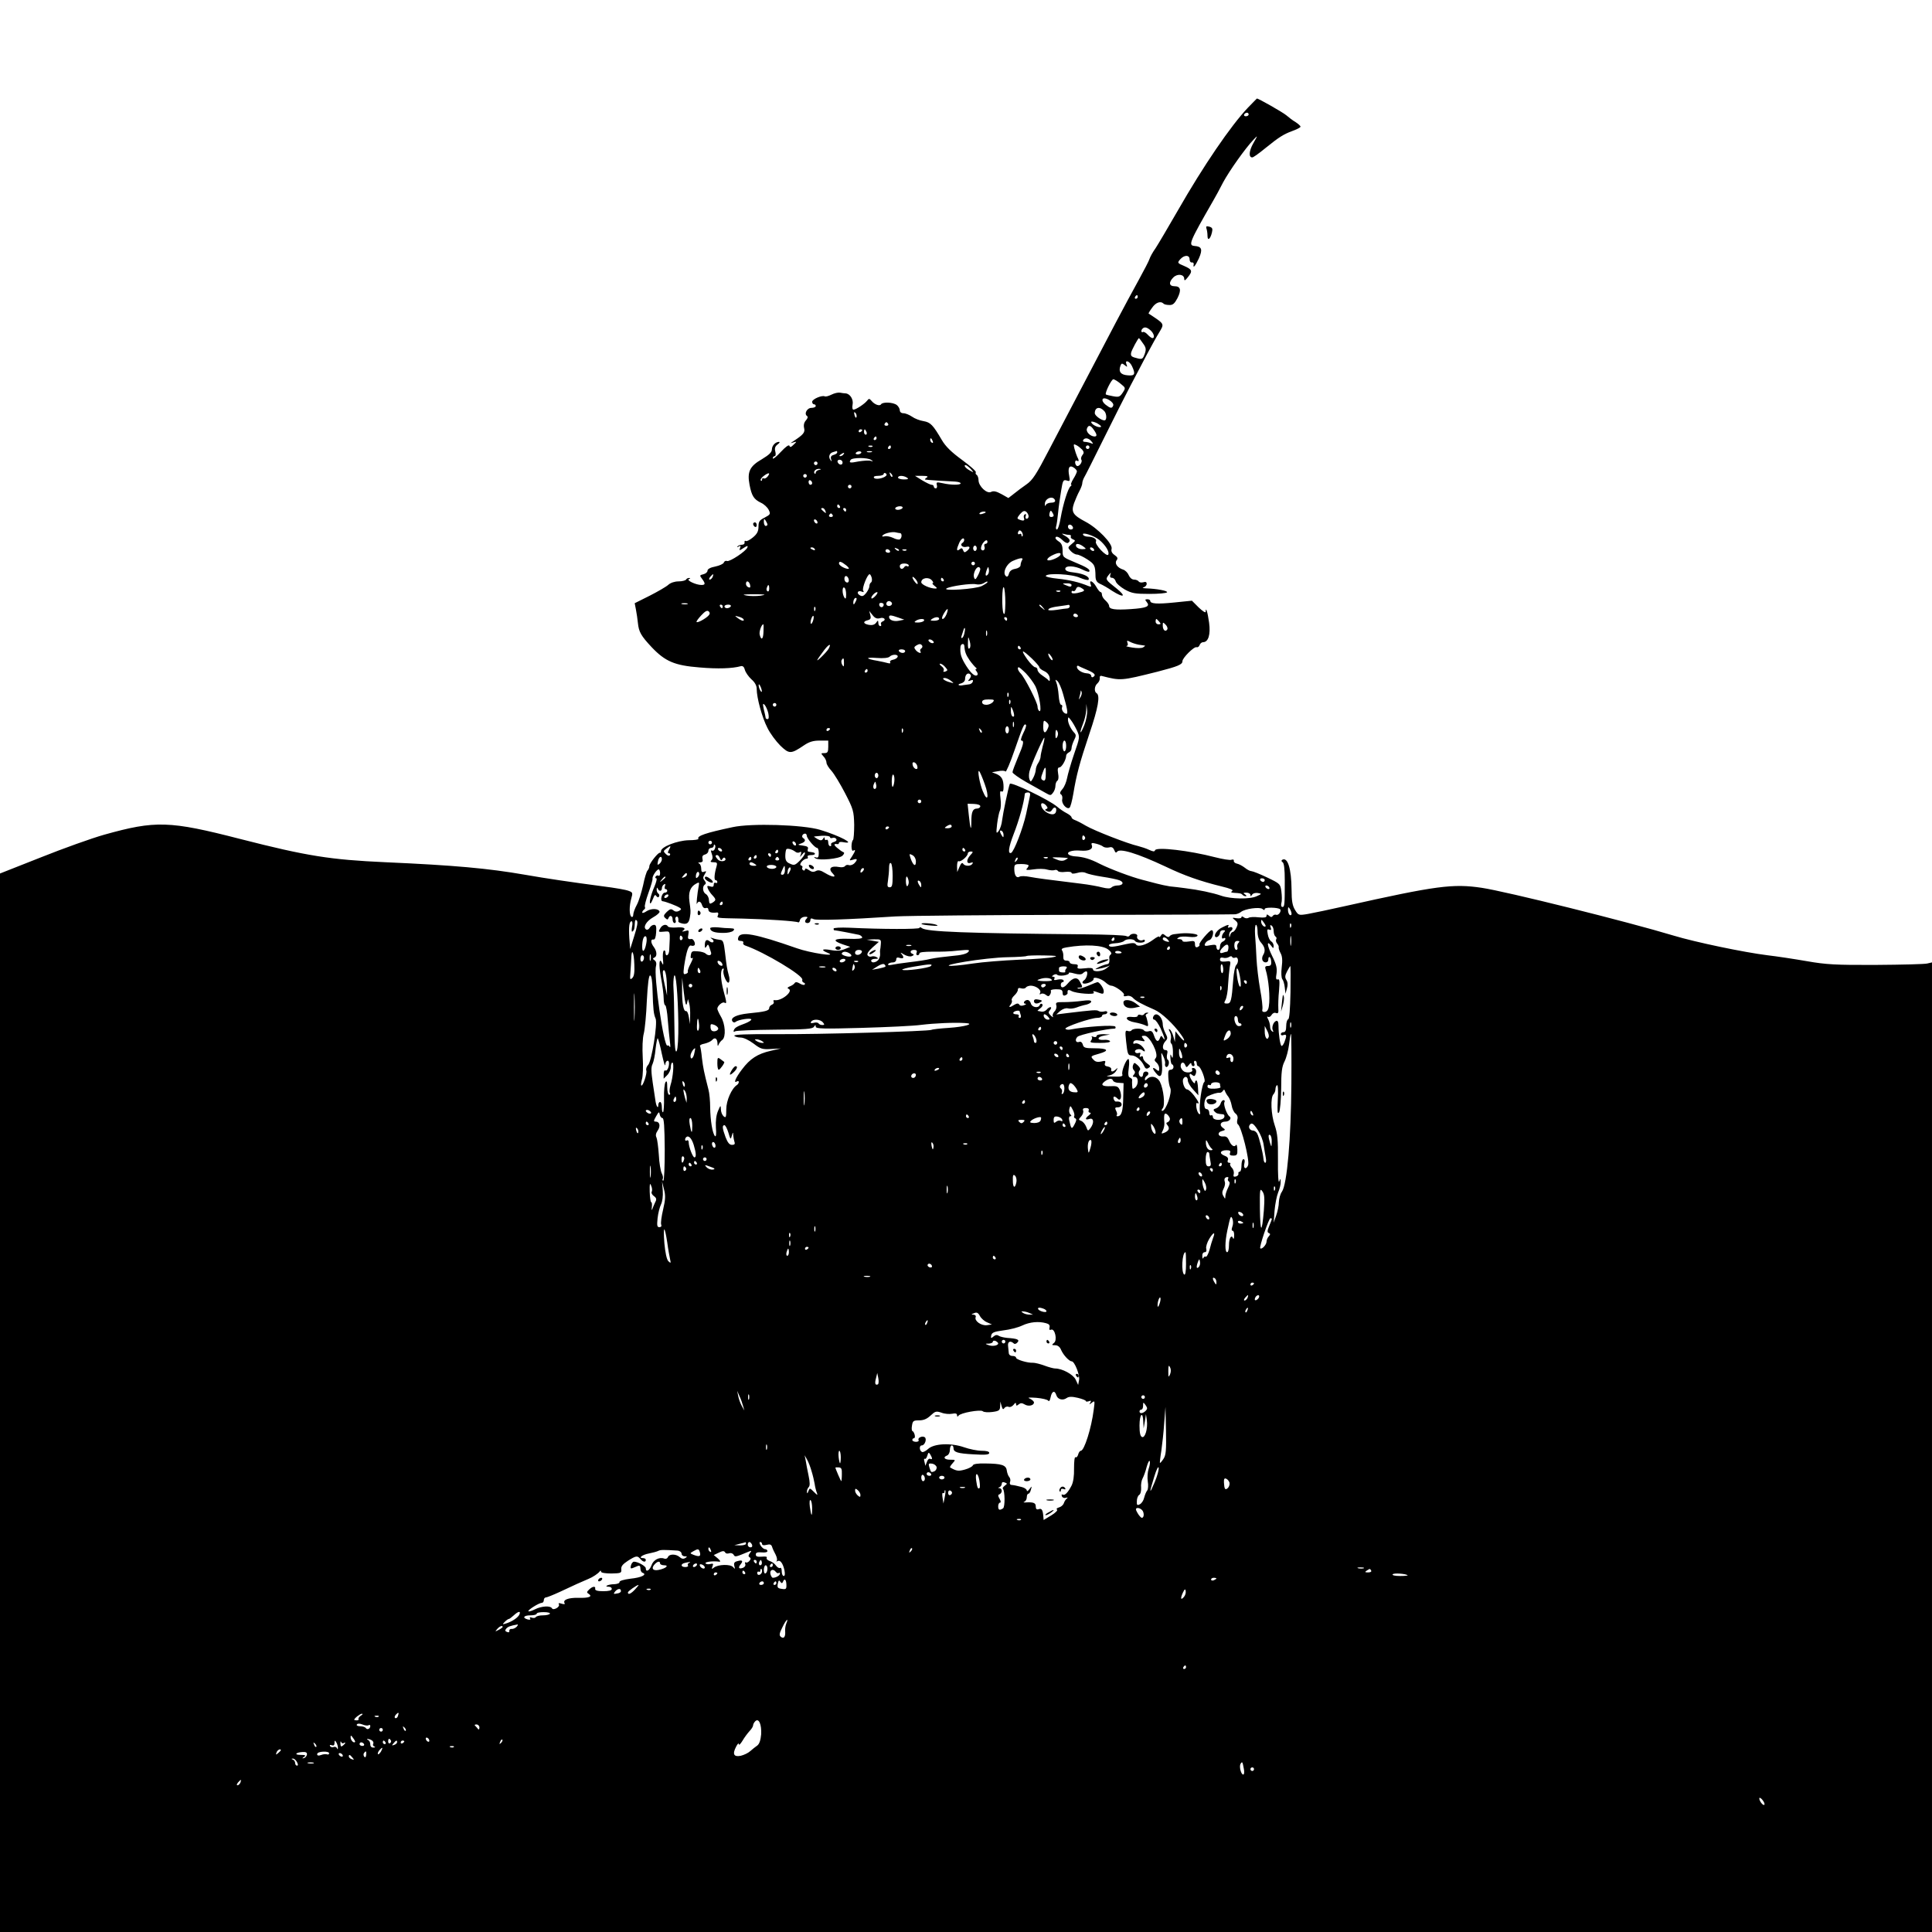 <?xml version="1.0" standalone="no"?>
<!DOCTYPE svg PUBLIC "-//W3C//DTD SVG 20010904//EN"
 "http://www.w3.org/TR/2001/REC-SVG-20010904/DTD/svg10.dtd">
<svg version="1.0" xmlns="http://www.w3.org/2000/svg"
 width="1080pt" height="1080pt" viewBox="0 0 1080 1080"
 preserveAspectRatio="xMidYMid meet">
<g transform="translate(0,1080) scale(0.1,-0.1)"
fill="#000000" stroke="none">
<path d="M6975 10197 c-95 -100 -248 -324 -391 -574 -53 -92 -109 -187 -124
-210 -16 -22 -31 -50 -34 -60 -3 -11 -31 -64 -61 -119 -30 -54 -87 -160 -126
-234 -167 -318 -297 -566 -376 -717 -70 -135 -91 -167 -124 -190 -23 -16 -54
-39 -71 -53 l-31 -24 -39 22 c-29 16 -45 19 -58 12 -23 -12 -70 32 -70 66 0
12 -5 26 -10 29 -6 4 -8 10 -5 15 3 5 -32 36 -77 69 -59 43 -92 75 -113 111
-50 85 -63 99 -103 106 -20 3 -49 14 -64 25 -15 10 -36 19 -48 19 -12 0 -20 7
-20 16 0 9 -8 23 -17 30 -21 16 -79 18 -88 4 -7 -12 -36 -2 -53 19 -12 14 -15
14 -25 1 -15 -19 -63 -50 -76 -50 -6 0 -8 12 -5 28 6 29 -14 61 -39 63 -7 0
-21 2 -31 4 -11 2 -32 -3 -48 -11 -16 -8 -32 -12 -37 -10 -14 9 -71 -15 -71
-30 0 -8 5 -14 10 -14 6 0 10 -4 10 -10 0 -5 -11 -10 -24 -10 -25 0 -43 -34
-24 -46 5 -4 3 -13 -7 -24 -10 -11 -14 -26 -10 -43 6 -24 -3 -36 -61 -74 -18
-12 -18 -12 1 -6 20 6 20 5 1 -13 -14 -14 -20 -16 -23 -6 -3 8 -21 -5 -49 -35
-24 -26 -44 -42 -44 -35 0 6 5 12 10 12 6 0 8 11 4 26 -5 18 -1 29 12 39 11 8
15 14 9 15 -20 0 -39 -20 -40 -41 0 -17 -15 -31 -56 -56 -68 -39 -83 -70 -69
-143 12 -62 24 -81 63 -100 18 -8 37 -26 44 -40 11 -23 10 -26 -22 -43 -30
-15 -35 -23 -35 -51 0 -26 -8 -41 -31 -60 -17 -14 -35 -24 -40 -20 -5 3 -8 0
-7 -8 2 -7 -5 -13 -14 -13 -9 0 -20 -4 -25 -9 -5 -5 -2 -6 6 -1 11 6 13 4 8
-8 -6 -16 -4 -16 20 0 20 13 25 14 21 3 -6 -20 -99 -82 -114 -76 -7 3 -15 -1
-18 -9 -2 -7 -24 -17 -48 -22 -27 -5 -43 -14 -43 -23 0 -8 -10 -17 -23 -20
-21 -5 -22 -7 -8 -25 20 -27 20 -35 -3 -35 -30 0 -86 26 -70 33 9 3 9 6 2 6
-6 1 -15 -3 -18 -9 -3 -5 -22 -10 -42 -10 -22 0 -45 -8 -57 -19 -12 -11 -59
-38 -104 -61 l-84 -42 7 -36 c4 -21 9 -54 11 -75 5 -49 17 -71 77 -135 76 -80
129 -102 267 -113 103 -9 185 -6 231 7 11 3 19 -4 23 -21 4 -14 20 -37 36 -52
20 -17 30 -36 30 -54 0 -50 30 -160 60 -218 15 -31 48 -75 72 -99 50 -48 59
-48 133 2 28 19 51 26 86 26 l49 0 0 -35 c0 -29 -4 -35 -22 -35 -20 0 -20 -1
-5 -18 10 -10 17 -26 17 -35 0 -9 12 -29 28 -46 15 -17 49 -73 76 -125 46 -89
49 -100 51 -176 0 -45 -3 -84 -7 -86 -4 -3 -8 -19 -8 -35 0 -18 4 -28 10 -24
15 9 12 -2 -7 -32 -17 -25 -17 -25 5 -19 26 9 28 1 7 -21 -9 -8 -22 -12 -30
-9 -8 3 -17 0 -21 -5 -3 -6 -18 -9 -32 -6 -48 9 -65 -8 -36 -37 23 -23 -3 -21
-44 4 -24 15 -38 18 -51 11 -13 -7 -24 -6 -39 5 -14 10 -22 11 -22 4 0 -6 -5
-8 -10 -5 -6 4 -8 10 -5 15 3 4 0 10 -7 12 -15 5 13 38 32 38 6 0 8 5 5 10 -4
6 5 10 21 10 24 0 27 13 3 16 -5 1 -13 2 -19 3 -5 0 -7 7 -4 15 4 11 -4 16
-28 19 -30 4 -31 5 -10 12 24 8 28 20 12 30 -12 7 -4 25 11 25 5 0 9 -6 9 -12
1 -16 45 -68 58 -68 5 0 9 -13 9 -29 0 -22 -4 -28 -16 -24 -13 4 -13 3 -3 -5
21 -14 134 -3 152 15 10 11 12 17 3 20 -6 2 -21 13 -34 24 -20 17 -19 24 4 20
4 0 7 3 7 8 0 4 11 6 25 3 74 -14 -21 36 -130 69 -96 29 -386 38 -490 15 -151
-32 -200 -49 -191 -65 3 -4 -22 -8 -55 -8 -64 -2 -154 -37 -154 -61 0 -6 -3
-11 -6 -9 -9 3 -59 -59 -59 -75 0 -8 -5 -19 -10 -24 -6 -6 -17 -43 -25 -83 -9
-39 -24 -89 -35 -109 -11 -20 -20 -45 -20 -55 0 -10 -4 -15 -10 -12 -13 8 -13
60 -1 103 9 30 8 34 -15 42 -14 6 -78 17 -142 25 -181 24 -317 44 -437 65
-207 36 -396 53 -780 70 -308 14 -437 34 -812 130 -396 102 -474 104 -760 24
-71 -20 -230 -77 -355 -127 l-228 -90 0 -2958 0 -2959 5400 0 5400 0 0 2710 0
2710 -26 -6 c-14 -4 -144 -7 -287 -8 -226 -1 -279 2 -387 21 -69 12 -168 27
-220 33 -129 16 -403 73 -525 110 -258 78 -937 247 -1072 267 -161 24 -253 12
-763 -102 -85 -19 -179 -39 -208 -44 -53 -9 -54 -8 -73 23 -14 23 -19 50 -19
111 -1 120 -22 187 -53 168 -5 -3 -4 -9 3 -13 8 -5 12 -39 12 -101 0 -139 -1
-149 -13 -149 -7 0 -9 9 -6 22 4 12 3 41 0 65 -6 42 -7 43 -80 78 -40 19 -80
35 -87 35 -7 0 -24 8 -37 19 -13 10 -33 21 -44 23 -11 2 -19 9 -18 16 2 6 -4
9 -12 6 -8 -4 -50 3 -93 14 -142 37 -328 59 -335 39 -3 -9 -11 -8 -33 2 -16 8
-45 17 -64 22 -54 12 -240 84 -290 113 -25 15 -53 29 -62 32 -10 4 -18 10 -18
15 0 5 -12 15 -27 23 -16 8 -39 24 -53 36 -43 38 -260 142 -265 128 -9 -24
-38 -163 -43 -203 -2 -22 -11 -49 -19 -60 -14 -18 -15 -15 -9 39 4 32 11 66
16 76 5 10 7 40 3 66 -4 34 -3 45 5 40 8 -5 12 3 12 23 0 43 -10 61 -39 74
l-26 10 35 6 c19 4 38 3 41 -2 3 -5 26 48 50 118 47 135 54 153 64 143 4 -3
-3 -24 -15 -47 -11 -23 -16 -41 -10 -41 16 0 12 -21 -20 -95 -16 -39 -30 -75
-30 -82 0 -6 35 -31 77 -55 42 -23 90 -51 107 -60 28 -16 30 -16 42 0 8 9 14
27 14 39 0 12 5 25 11 29 6 4 8 20 4 40 -4 24 -2 34 7 34 13 0 38 43 38 66 0
6 7 14 15 18 8 3 15 13 15 23 0 10 7 30 14 45 12 23 12 30 2 41 -19 19 -36 54
-36 74 1 17 2 16 16 -2 9 -11 24 -37 34 -58 17 -38 17 -38 -16 -133 -18 -53
-35 -113 -39 -134 -4 -21 -15 -49 -26 -61 -14 -16 -16 -25 -8 -30 7 -4 9 -16
7 -27 -6 -23 24 -58 40 -48 6 3 15 39 22 79 17 103 34 169 90 336 49 144 61
213 40 226 -15 9 -12 41 5 55 8 7 14 20 13 29 -2 10 3 15 12 12 106 -27 106
-27 310 24 116 30 140 40 140 59 0 18 65 83 79 78 6 -2 14 3 17 12 3 9 12 16
19 16 30 0 43 43 34 109 -8 59 -19 93 -19 61 0 -8 -17 3 -39 24 l-38 38 -98
-10 c-98 -10 -135 -7 -135 9 0 5 -7 9 -16 9 -14 0 -14 -3 -4 -15 21 -25 1 -34
-89 -40 -90 -6 -121 -1 -121 18 0 7 -9 20 -20 30 -11 9 -20 24 -20 32 0 8 -3
15 -7 15 -5 0 -16 14 -25 30 -18 32 -42 42 -31 13 5 -13 3 -15 -13 -9 -50 21
-105 34 -171 41 -40 4 -70 11 -67 16 10 17 147 10 191 -11 24 -10 45 -15 48
-11 9 16 -25 33 -77 40 -38 4 -53 10 -53 21 0 20 53 18 96 -4 18 -9 34 -14 37
-12 10 11 -12 25 -78 52 -69 29 -70 29 -70 66 0 27 -6 41 -20 50 -11 7 -20 16
-20 20 0 14 20 8 40 -12 12 -12 25 -18 30 -15 17 10 11 24 -17 40 -16 9 -20
14 -10 11 10 -3 25 -6 33 -6 9 0 13 -4 10 -9 -3 -5 2 -12 12 -16 15 -6 15 -8
-7 -26 -23 -19 -23 -20 -6 -39 10 -11 26 -20 35 -20 9 0 35 -12 58 -27 41 -27
45 -34 46 -97 1 -21 8 -32 26 -40 14 -6 44 -23 67 -39 65 -41 82 -33 25 13
-62 49 -64 51 -45 75 13 16 15 17 10 3 -4 -12 -1 -18 9 -18 9 0 18 -9 21 -20
3 -11 26 -31 50 -45 40 -22 58 -25 139 -25 51 0 95 4 98 9 5 8 -56 20 -118 22
-17 1 -23 3 -13 6 9 2 17 11 17 19 0 11 -6 13 -19 9 -11 -3 -22 -1 -26 5 -3 5
-15 10 -26 10 -11 0 -23 10 -29 24 -5 13 -19 28 -32 32 -32 10 -49 35 -36 52
8 10 6 17 -11 29 -15 10 -21 22 -17 35 7 28 -78 116 -147 152 -70 37 -80 54
-63 103 8 21 21 52 30 68 9 17 16 36 16 43 0 7 4 20 9 30 6 9 56 109 112 222
56 113 123 246 149 295 26 50 68 128 92 175 25 47 55 101 67 120 31 52 33 47
-58 107 -2 1 7 16 19 32 20 30 48 40 64 24 4 -5 19 -8 33 -8 19 -1 29 8 45 38
23 46 18 67 -17 67 -30 0 -33 22 -6 49 23 23 61 18 61 -8 0 -12 5 -10 20 9 28
35 25 43 -20 63 -39 16 -39 18 -23 37 23 26 53 26 53 0 0 -11 6 -19 13 -17 6
1 11 -4 10 -10 -6 -28 9 -10 29 33 22 50 16 66 -24 69 -37 3 -30 20 105 255
11 19 36 64 54 100 35 65 125 192 171 240 24 25 24 25 -2 -21 -24 -42 -27 -79
-6 -79 6 0 31 17 80 57 69 56 97 73 140 89 28 10 50 21 50 26 0 4 -12 15 -27
25 -16 9 -39 27 -53 39 -19 16 -159 96 -164 93 -1 0 -23 -24 -51 -52z m5 -37
c0 -5 -7 -10 -16 -10 -8 0 -12 5 -9 10 3 6 10 10 16 10 5 0 9 -4 9 -10z m-620
-1020 c0 -5 -5 -10 -11 -10 -5 0 -7 5 -4 10 3 6 8 10 11 10 2 0 4 -4 4 -10z
m72 -187 c19 -17 25 -43 10 -43 -5 0 -17 9 -27 20 -10 11 -22 17 -26 14 -10
-6 -12 10 -2 19 11 11 25 8 45 -10z m-43 -72 c18 -24 19 -34 10 -60 -10 -27
-14 -30 -37 -25 -38 9 -42 13 -39 32 3 15 39 82 44 82 1 0 11 -13 22 -29z
m-61 -128 c21 -45 16 -55 -25 -51 -39 3 -52 21 -39 55 5 13 9 13 23 2 15 -12
16 -12 10 4 -11 28 17 20 31 -10z m-64 -98 c29 -23 29 -24 12 -50 -16 -24 -22
-26 -54 -20 -21 4 -38 8 -40 10 -7 7 31 85 42 85 6 -1 24 -11 40 -25z m-41
-122 c-7 -18 -16 -16 -43 5 -14 11 -20 24 -16 31 10 16 66 -17 59 -36z m-49
-32 c13 -15 14 -51 0 -51 -18 0 -54 27 -54 40 0 34 28 40 54 11z m-1386 -32
c-3 -8 -7 -3 -11 10 -4 17 -3 21 5 13 5 -5 8 -16 6 -23z m1365 -56 c-15 -5
-53 15 -53 28 0 5 15 2 33 -7 17 -10 27 -19 20 -21z m-1188 17 c3 -5 -1 -10
-10 -10 -9 0 -13 5 -10 10 3 6 8 10 10 10 2 0 7 -4 10 -10z m1149 -32 c19 -27
20 -38 4 -38 -24 1 -49 27 -42 44 8 22 20 20 38 -6z m-1294 -2 c0 -3 -4 -8
-10 -11 -5 -3 -10 -1 -10 4 0 6 5 11 10 11 6 0 10 -2 10 -4z m24 -11 c3 -8 1
-15 -4 -15 -6 0 -10 7 -10 15 0 8 2 15 4 15 2 0 6 -7 10 -15z m56 -35 c0 -5
-5 -10 -11 -10 -5 0 -7 5 -4 10 3 6 8 10 11 10 2 0 4 -4 4 -10z m314 -16 c3
-8 2 -12 -4 -9 -6 3 -10 10 -10 16 0 14 7 11 14 -7z m887 -1 c12 -15 12 -16
-4 -10 -10 4 -25 7 -33 7 -9 0 -12 5 -9 10 9 15 31 12 46 -7z m-51 -47 c10
-13 10 -19 0 -31 -6 -8 -9 -19 -5 -25 8 -13 -14 -42 -26 -34 -5 3 -9 12 -9 20
0 8 5 12 10 9 12 -8 13 1 1 23 -4 9 -11 30 -15 45 -6 25 -5 27 12 18 10 -5 24
-17 32 -25z m-1173 18 c-3 -3 -12 -4 -19 -1 -8 3 -5 6 6 6 11 1 17 -2 13 -5z
m103 -4 c0 -5 -5 -10 -11 -10 -5 0 -7 5 -4 10 3 6 8 10 11 10 2 0 4 -4 4 -10z
m1110 0 c0 -5 -4 -10 -10 -10 -5 0 -10 5 -10 10 0 6 5 10 10 10 6 0 10 -4 10
-10z m-1410 -29 c0 -5 -9 -11 -20 -14 -14 -4 -18 -11 -14 -24 5 -14 4 -15 -4
-4 -13 18 -5 39 16 44 10 3 18 5 20 6 1 0 2 -3 2 -8z m134 -3 c-3 -4 -12 -8
-20 -8 -8 0 -13 4 -10 8 3 5 12 9 20 9 8 0 13 -4 10 -9z m59 5 c-7 -2 -19 -2
-25 0 -7 3 -2 5 12 5 14 0 19 -2 13 -5z m-158 -13 c-3 -5 -12 -10 -18 -10 -7
0 -6 4 3 10 19 12 23 12 15 0z m155 -31 c13 -9 12 -10 -3 -5 -9 3 -38 1 -65
-3 -50 -10 -58 -9 -47 8 8 14 96 14 115 0z m-160 -15 c0 -17 -22 -14 -28 4 -2
7 3 12 12 12 9 0 16 -7 16 -16z m-140 -4 c0 -5 -4 -10 -10 -10 -5 0 -10 5 -10
10 0 6 5 10 10 10 6 0 10 -4 10 -10z m856 -31 c19 -22 19 -22 -3 -10 -24 12
-39 31 -25 31 5 0 17 -10 28 -21z m594 -14 c0 -5 -9 -25 -20 -42 -11 -18 -16
-33 -12 -33 4 0 2 -4 -3 -8 -14 -9 -42 -98 -56 -178 -6 -35 -15 -64 -21 -64
-5 0 -7 8 -4 18 3 9 8 44 11 77 3 33 11 88 17 123 9 56 12 62 31 56 18 -6 19
-3 14 25 -9 45 0 63 24 48 10 -6 19 -16 19 -22z m-1442 8 c-10 -2 -18 -9 -18
-15 0 -6 -3 -9 -6 -5 -10 10 6 27 24 26 15 -1 15 -2 0 -6z m-288 -38 c-7 -8
-16 -12 -21 -9 -5 3 -9 0 -9 -7 0 -7 -3 -9 -7 -5 -4 4 3 16 17 26 28 21 39 18
20 -5z m663 5 c-15 -15 -61 -22 -67 -11 -5 7 4 11 23 11 17 0 31 5 31 11 0 5
5 7 11 3 6 -3 7 -10 2 -14z m35 -5 c-3 -3 -9 2 -12 12 -6 14 -5 15 5 6 7 -7
10 -15 7 -18z m-478 5 c0 -5 -4 -10 -10 -10 -5 0 -10 5 -10 10 0 6 5 10 10 10
6 0 10 -4 10 -10z m560 -10 c11 -7 7 -10 -17 -10 -18 0 -33 5 -33 10 0 13 30
13 50 0z m110 0 c-8 -5 -12 -10 -7 -11 8 -2 117 -9 165 -11 17 -1 32 -5 32
-10 0 -10 -54 -10 -101 1 -33 7 -36 6 -32 -10 3 -11 0 -19 -6 -19 -6 0 -11 5
-11 10 0 6 -6 10 -12 10 -7 0 -31 12 -53 25 l-40 25 40 0 c29 0 36 -3 25 -10z
m-640 -31 c0 -5 -4 -9 -10 -9 -5 0 -10 7 -10 16 0 8 5 12 10 9 6 -3 10 -10 10
-16z m220 -19 c0 -5 -4 -10 -10 -10 -5 0 -10 5 -10 10 0 6 5 10 10 10 6 0 10
-4 10 -10z m1138 -77 c2 -8 -6 -13 -21 -13 -14 0 -28 -6 -30 -12 -4 -9 -6 -8
-6 3 -2 33 46 52 57 22z m-1203 -33 c3 -5 1 -10 -4 -10 -6 0 -11 5 -11 10 0 6
2 10 4 10 3 0 8 -4 11 -10z m350 -10 c-3 -5 -15 -10 -26 -10 -11 0 -17 5 -14
10 3 6 15 10 26 10 11 0 17 -4 14 -10z m-431 -16 c5 -14 4 -15 -9 -4 -17 14
-19 20 -6 20 5 0 12 -7 15 -16z m116 6 c0 -5 -2 -10 -4 -10 -3 0 -8 5 -11 10
-3 6 -1 10 4 10 6 0 11 -4 11 -10z m1020 -36 c0 -8 -5 -14 -11 -14 -6 0 -8 7
-5 16 3 9 2 12 -5 9 -6 -4 -8 -13 -5 -21 6 -15 -3 -18 -27 -8 -13 5 -12 9 5
30 16 18 24 21 35 13 7 -6 13 -18 13 -25z m140 4 c0 -5 -6 -8 -14 -8 -9 0 -12
7 -9 21 4 16 8 17 14 7 5 -7 9 -16 9 -20z m-380 18 c0 -2 -9 -6 -20 -9 -11 -3
-18 -1 -14 4 5 9 34 13 34 5z m-855 -16 c3 -5 -1 -10 -10 -10 -9 0 -13 5 -10
10 3 6 8 10 10 10 2 0 7 -4 10 -10z m-365 -52 c0 -5 -4 -8 -10 -8 -5 0 -10 10
-10 23 0 18 2 19 10 7 5 -8 10 -18 10 -22z m280 11 c0 -6 -4 -7 -10 -4 -5 3
-10 11 -10 16 0 6 5 7 10 4 6 -3 10 -11 10 -16z m1428 -27 c2 -7 -3 -12 -12
-12 -9 0 -16 7 -16 16 0 17 22 14 28 -4z m-282 -49 c-3 -4 -6 -1 -6 6 0 7 -4
9 -10 6 -11 -7 -14 8 -3 19 4 3 11 -1 16 -9 5 -9 6 -19 3 -22z m-685 17 c12 0
12 -27 -1 -35 -5 -3 -22 0 -37 8 -15 7 -37 12 -48 9 -13 -3 -17 -1 -10 6 12
12 54 21 73 16 8 -2 18 -4 23 -4z m1114 -38 c35 -29 59 -68 50 -83 -4 -6 -22
6 -41 26 -19 20 -31 41 -28 47 8 13 -14 28 -43 28 -12 0 -25 4 -28 10 -12 19
60 -3 90 -28z m-755 -1 c0 -6 -5 -13 -10 -16 -16 -10 0 -27 21 -22 23 6 25 -6
4 -23 -12 -10 -16 -9 -21 4 -5 13 -9 14 -20 5 -18 -14 -18 0 -2 36 11 25 28
34 28 16z m130 -11 c0 -5 -5 -10 -11 -10 -6 0 -9 -7 -6 -15 7 -17 -9 -30 -18
-16 -3 6 0 19 7 31 14 21 28 27 28 10z m536 -25 c18 -14 18 -14 -7 -15 -15 0
-29 7 -33 15 -7 19 14 19 40 0z m-596 -10 c0 -8 -4 -15 -10 -15 -5 0 -10 7
-10 15 0 8 5 15 10 15 6 0 10 -7 10 -15z m-905 -5 c3 -6 -1 -7 -9 -4 -18 7
-21 14 -7 14 6 0 13 -4 16 -10z m470 -8 c-3 -3 -11 0 -18 7 -9 10 -8 11 6 5
10 -3 15 -9 12 -12z m1090 8 c3 -5 2 -10 -4 -10 -5 0 -13 5 -16 10 -3 6 -2 10
4 10 5 0 13 -4 16 -10z m-1140 -10 c3 -5 -1 -10 -9 -10 -9 0 -16 5 -16 10 0 6
4 10 9 10 6 0 13 -4 16 -10z m92 4 c-3 -3 -12 -4 -19 -1 -8 3 -5 6 6 6 11 1
17 -2 13 -5z m861 -25 c-5 -15 -66 -40 -73 -29 -3 5 7 15 22 23 34 18 56 21
51 6z m-215 -31 c-4 -7 -8 -20 -8 -28 0 -8 -13 -17 -30 -20 -19 -3 -31 -12
-35 -27 -3 -13 -9 -19 -15 -15 -24 16 0 71 38 87 41 18 61 19 50 3z m-983 -28
c14 -11 19 -20 12 -20 -19 0 -52 19 -52 30 0 15 12 12 40 -10z m720 10 c0 -5
-4 -10 -10 -10 -5 0 -10 5 -10 10 0 6 5 10 10 10 6 0 10 -4 10 -10z m-370 -11
c0 -5 -4 -8 -9 -4 -5 3 -12 1 -16 -5 -9 -15 -25 -12 -25 5 0 9 9 15 25 15 14
0 25 -5 25 -11z m400 -21 c-1 -7 -7 -24 -15 -38 -11 -21 -15 -22 -20 -8 -7 18
10 58 25 58 6 0 10 -6 10 -12z m41 -31 c-13 -13 -15 1 -4 30 7 17 8 17 11 -1
2 -10 -1 -23 -7 -29z m-1537 -12 c-4 -8 -11 -15 -16 -15 -6 0 -5 6 2 15 7 8
14 15 16 15 2 0 1 -7 -2 -15z m889 -5 c3 -11 1 -23 -4 -26 -5 -3 -9 -12 -9
-21 0 -8 -8 -25 -18 -38 -14 -17 -22 -21 -35 -13 -21 11 -13 30 10 21 11 -5
14 -3 8 6 -7 13 24 91 36 91 4 0 9 -9 12 -20z m-130 -4 c6 -16 -2 -28 -14 -20
-12 7 -11 34 0 34 5 0 11 -6 14 -14z m387 -27 c0 -7 -6 -4 -15 7 -19 25 -19
40 0 20 8 -8 15 -20 15 -27z m80 16 c7 -8 9 -15 4 -15 -5 0 0 -7 10 -15 16
-12 16 -15 4 -15 -29 0 -78 22 -78 35 0 25 42 32 60 10z m65 5 c3 -5 1 -10 -4
-10 -6 0 -11 5 -11 10 0 6 2 10 4 10 3 0 8 -4 11 -10z m-1082 -29 c3 -14 1
-18 -9 -14 -8 3 -14 11 -14 19 0 21 17 17 23 -5z m1327 14 c0 -2 -14 -12 -32
-21 -33 -17 -226 -30 -196 -13 23 13 139 29 164 23 12 -3 31 -1 41 5 21 12 23
13 23 6z m470 -15 c0 -12 -8 -12 -35 0 -18 8 -17 9 8 9 15 1 27 -3 27 -9z
m-1690 -21 c0 -11 -4 -18 -10 -14 -5 3 -7 12 -3 20 7 21 13 19 13 -6z m1320
-79 c-1 -53 -3 -70 -10 -59 -11 19 -9 163 2 145 4 -6 8 -45 8 -86z m-890 47
c0 -24 -3 -28 -10 -17 -13 20 -13 63 0 55 6 -3 10 -21 10 -38z m1320 33 c18
-11 13 -16 -27 -25 -22 -4 -33 -3 -33 5 0 6 4 9 9 6 5 -3 11 1 15 9 6 17 15
19 36 5z m-123 -16 c-3 -3 -12 -4 -19 -1 -8 3 -5 6 6 6 11 1 17 -2 13 -5z
m-1032 -24 c-10 -11 -20 -18 -23 -15 -7 6 18 35 31 35 5 0 2 -9 -8 -20z m-643
0 c-24 -3 -60 -3 -80 1 -28 5 -16 7 43 7 66 0 72 -2 37 -8z m529 -37 c-8 -15
-10 -15 -11 -2 0 17 10 32 18 25 2 -3 -1 -13 -7 -23z m204 -2 c7 -12 -12 -24
-25 -16 -11 7 -4 25 10 25 5 0 11 -4 15 -9z m-1142 -8 c-7 -2 -21 -2 -30 0
-10 3 -4 5 12 5 17 0 24 -2 18 -5z m1097 -2 c0 -17 -18 -21 -24 -6 -3 9 0 15
9 15 8 0 15 -4 15 -9z m-900 -11 c0 -5 -2 -10 -4 -10 -3 0 -8 5 -11 10 -3 6
-1 10 4 10 6 0 11 -4 11 -10z m45 0 c-3 -5 -13 -10 -21 -10 -8 0 -14 5 -14 10
0 6 9 10 21 10 11 0 17 -4 14 -10z m1746 -7 c13 -16 12 -17 -3 -4 -10 7 -18
15 -18 17 0 8 8 3 21 -13z m149 7 c0 -5 -6 -10 -12 -11 -7 0 -34 -4 -60 -8
-27 -4 -48 -4 -48 0 0 9 24 16 75 22 17 2 33 5 38 6 4 0 7 -3 7 -9z m-1423
-22 c-3 -8 -6 -5 -6 6 -1 11 2 17 5 13 3 -3 4 -12 1 -19z m734 -22 c-6 -14
-15 -26 -21 -26 -7 0 -4 13 6 30 21 35 29 33 15 -4z m-1332 -9 c-19 -18 -60
-40 -65 -34 -3 2 9 19 26 37 22 24 34 30 42 22 8 -8 7 -15 -3 -25z m959 -13
c24 8 39 -9 16 -18 -8 -3 -12 -10 -9 -16 3 -5 1 -10 -4 -10 -6 0 -11 8 -11 18
-1 16 -2 16 -13 0 -9 -11 -22 -14 -40 -11 -32 6 -35 19 -6 26 16 4 19 11 14
29 l-6 23 19 -24 c13 -17 25 -21 40 -17z m1107 16 c3 -5 -1 -10 -9 -10 -9 0
-16 5 -16 10 0 6 4 10 9 10 6 0 13 -4 16 -10z m-1869 -21 c8 -14 -10 -11 -32
6 -18 13 -18 14 4 8 12 -3 25 -9 28 -14z m389 -9 c-4 -12 -9 -19 -12 -17 -3 3
-2 15 2 27 4 12 9 19 12 17 3 -3 2 -15 -2 -27z m476 18 l34 -12 -30 -6 c-29
-6 -55 4 -55 21 0 12 11 11 51 -3z m229 -8 c0 -5 -12 -10 -27 -10 -22 0 -25 2
-13 10 20 13 40 13 40 0z m380 0 c0 -5 -2 -10 -4 -10 -3 0 -8 5 -11 10 -3 6
-1 10 4 10 6 0 11 -4 11 -10z m-465 -10 c-3 -5 -18 -10 -33 -10 -21 0 -24 2
-12 10 20 13 53 13 45 0z m1315 -5 c10 -12 10 -15 -4 -15 -9 0 -16 7 -16 15 0
8 2 15 4 15 2 0 9 -7 16 -15z m45 -44 c-10 -16 -25 -3 -25 22 0 20 1 20 16 5
9 -9 13 -21 9 -27z m-2257 -11 c-1 -43 -12 -53 -21 -19 -5 17 10 59 20 59 2 0
2 -18 1 -40z m1124 -5 c-2 -14 -8 -28 -13 -31 -5 -3 -7 2 -4 10 3 9 7 23 10
31 7 24 13 17 7 -10z m125 -17 c-3 -7 -5 -2 -5 12 0 14 2 19 5 13 2 -7 2 -19
0 -25z m-97 -72 c-7 -7 -10 4 -9 30 1 39 1 39 10 9 5 -18 5 -33 -1 -39z m-200
33 c0 -4 -7 -6 -15 -3 -8 4 -15 10 -15 15 0 4 7 6 15 3 8 -4 15 -10 15 -15z
m1146 -13 c16 -2 31 -5 34 -5 3 -1 -2 -5 -10 -10 -8 -5 -35 -5 -60 -1 -25 4
-40 8 -33 9 7 0 10 8 6 17 -5 14 -3 15 14 6 11 -6 33 -13 49 -16z m-1734 -23
c-6 -10 -25 -31 -43 -48 -32 -30 -27 -20 20 43 26 33 40 37 23 5z m523 18 c3
-5 1 -12 -5 -16 -6 -4 -8 -11 -5 -16 10 -15 -12 -10 -26 7 -10 13 -10 17 2 25
18 11 26 11 34 0z m236 -3 c2 -31 8 -48 30 -80 13 -18 29 -36 34 -40 6 -4 6
-8 1 -8 -5 0 -3 -6 3 -13 6 -8 8 -16 5 -20 -12 -12 -34 6 -63 51 -28 45 -35
66 -32 105 1 19 21 24 22 5z m314 -8 c3 -5 1 -10 -4 -10 -6 0 -11 5 -11 10 0
6 2 10 4 10 3 0 8 -4 11 -10z m-645 -20 c0 -5 -6 -10 -14 -10 -8 0 -18 5 -21
10 -3 6 3 10 14 10 12 0 21 -4 21 -10z m708 -41 c23 -22 42 -44 42 -49 0 -5
12 -15 28 -22 17 -8 28 -22 30 -38 2 -14 -1 -20 -5 -15 -4 6 -20 18 -35 28
-16 10 -28 24 -28 32 0 8 -6 15 -13 15 -7 0 -27 20 -45 45 -39 56 -30 57 26 4z
m116 -9 c-6 -5 -24 21 -24 34 0 6 6 1 14 -10 8 -10 12 -21 10 -24z m-866 18
c-3 -7 -14 -14 -26 -16 -12 -2 -19 -8 -16 -14 4 -6 -1 -8 -12 -5 -11 3 -37 9
-59 13 -67 11 -70 21 -5 16 38 -3 66 0 73 7 15 15 50 14 45 -1z m-300 -35 c0
-21 -2 -23 -10 -9 -5 9 -6 21 -3 26 10 16 13 12 13 -17z m566 -22 c15 -17 15
-19 1 -25 -10 -3 -14 -2 -10 5 4 6 -1 17 -11 24 -11 8 -14 15 -8 15 6 0 19 -8
28 -19z m794 -16 c42 -18 51 -29 32 -40 -5 -3 -10 0 -10 7 0 7 -11 14 -25 14
-27 2 -55 20 -55 36 0 5 3 8 8 6 4 -3 26 -13 50 -23z m-343 -19 c18 -19 42
-51 53 -72 21 -42 38 -149 22 -139 -6 4 -10 15 -10 25 0 22 -71 162 -94 185
-16 16 -21 35 -11 35 3 0 21 -15 40 -34z m-885 14 c0 -5 -5 -10 -11 -10 -5 0
-7 5 -4 10 3 6 8 10 11 10 2 0 4 -4 4 -10z m570 -45 c-11 -13 -10 -14 5 -9 13
5 16 3 13 -7 -3 -8 -13 -15 -24 -15 -10 -1 -23 -3 -29 -4 -24 -6 -38 3 -15 9
16 4 25 14 25 26 0 24 16 38 29 25 6 -6 4 -15 -4 -25z m-104 -11 c18 -14 18
-15 -6 -8 -31 8 -50 24 -29 24 8 0 24 -7 35 -16z m626 -71 c25 -86 29 -113 20
-113 -15 0 -30 22 -25 36 3 8 1 14 -5 14 -6 0 -12 24 -14 53 -2 28 -8 61 -13
72 -7 17 -6 18 6 8 8 -7 22 -38 31 -70z m-1683 12 c0 -5 -4 -3 -9 5 -5 8 -9
22 -9 30 0 16 17 -16 18 -35z m1781 -32 c-11 -17 -11 -17 -6 0 3 10 6 24 7 30
0 9 2 9 5 0 3 -7 0 -20 -6 -30z m-403 5 c-3 -8 -6 -5 -6 6 -1 11 2 17 5 13 3
-3 4 -12 1 -19z m-87 -33 c-7 -8 -23 -15 -36 -15 -15 0 -24 6 -24 15 0 11 11
15 36 15 31 0 35 -2 24 -15z m97 -7 c-3 -8 -6 -5 -6 6 -1 11 2 17 5 13 3 -3 4
-12 1 -19z m-1352 -55 c4 -21 3 -33 -4 -33 -6 0 -11 3 -11 8 0 4 -5 25 -10 46
-7 32 -6 37 5 25 7 -8 16 -29 20 -46z m45 47 c0 -5 -4 -10 -10 -10 -5 0 -10 5
-10 10 0 6 5 10 10 10 6 0 10 -4 10 -10z m1721 -115 c-11 -27 -20 -44 -21 -37
0 7 7 29 15 49 8 19 16 52 17 72 l1 36 4 -35 c2 -20 -5 -57 -16 -85z m-392 57
c1 -7 -3 -10 -9 -7 -5 3 -10 18 -9 33 0 24 1 25 9 7 5 -11 9 -26 9 -33z m187
-77 c-14 -31 -26 -22 -24 19 1 30 3 32 18 19 14 -12 15 -20 6 -38z m-189 13
c-3 -7 -5 -2 -5 12 0 14 2 19 5 13 2 -7 2 -19 0 -25z m-27 -18 c0 -11 -4 -20
-10 -20 -5 0 -10 9 -10 20 0 11 5 20 10 20 6 0 10 -9 10 -20z m-1000 6 c0 -3
-4 -8 -10 -11 -5 -3 -10 -1 -10 4 0 6 5 11 10 11 6 0 10 -2 10 -4z m407 -18
c-3 -8 -6 -5 -6 6 -1 11 2 17 5 13 3 -3 4 -12 1 -19z m441 -3 c-3 -3 -9 2 -12
12 -6 14 -5 15 5 6 7 -7 10 -15 7 -18z m425 2 c3 -8 1 -20 -4 -28 -6 -10 -9
-7 -9 14 0 29 5 35 13 14z m-84 -78 c-6 -24 -12 -51 -12 -59 0 -8 -6 -24 -13
-35 -8 -11 -14 -29 -14 -40 -1 -11 -7 -31 -15 -45 -12 -22 -14 -23 -20 -7 -4
9 -4 29 0 45 8 35 78 192 83 188 2 -2 -2 -24 -9 -47z m131 1 c0 -16 -4 -30
-10 -30 -5 0 -10 14 -10 30 0 17 5 30 10 30 6 0 10 -13 10 -30z m-832 -114 c3
-12 -1 -17 -10 -14 -7 3 -15 13 -16 22 -3 12 1 17 10 14 7 -3 15 -13 16 -22z
m718 -45 c0 -27 -4 -37 -13 -34 -16 6 -16 14 -3 47 13 36 18 32 16 -13z m-341
-55 c26 -71 16 -105 -11 -39 -17 40 -32 123 -20 112 4 -4 18 -36 31 -73z
m-595 49 c0 -8 -4 -15 -10 -15 -5 0 -10 7 -10 15 0 8 5 15 10 15 6 0 10 -7 10
-15z m90 -22 c0 -16 -4 -33 -8 -40 -4 -6 -7 6 -7 28 0 21 3 39 7 39 5 0 8 -12
8 -27z m-104 -50 c-11 -11 -19 6 -11 24 8 17 8 17 12 0 3 -10 2 -21 -1 -24z
m860 -50 c-3 -16 -12 -58 -20 -94 -18 -81 -68 -211 -84 -217 -19 -6 -14 31 14
104 31 79 58 176 63 227 1 4 8 7 17 7 13 0 15 -6 10 -27z m-606 -23 c0 -5 -4
-10 -10 -10 -5 0 -10 5 -10 10 0 6 5 10 10 10 6 0 10 -4 10 -10z m330 -27 c0
-7 -9 -13 -19 -13 -23 0 -31 -19 -31 -72 0 -59 -6 -44 -14 33 l-7 66 35 -1
c22 -1 36 -6 36 -13z m369 3 c9 -11 9 -15 -1 -19 -9 -3 -7 -7 6 -12 13 -6 21
-3 28 9 12 21 28 12 21 -12 -9 -35 -83 2 -83 40 0 13 17 9 29 -6z m-529 -116
c0 -5 -10 -10 -22 -10 -19 0 -20 2 -8 10 19 13 30 13 30 0z m-350 -4 c0 -3 -4
-8 -10 -11 -5 -3 -10 -1 -10 4 0 6 5 11 10 11 6 0 10 -2 10 -4z m640 -44 c0
-15 -2 -15 -10 -2 -13 20 -13 33 0 25 6 -3 10 -14 10 -23z m-970 -12 c0 -5 6
-7 14 -4 8 3 17 0 21 -6 4 -7 -2 -14 -14 -17 -11 -3 -18 -9 -15 -14 3 -5 0 -9
-5 -9 -6 0 -11 9 -11 21 0 11 -4 17 -10 14 -5 -3 -10 0 -10 7 0 10 -2 10 -9
-1 -7 -10 -13 -11 -30 -2 -11 7 -21 13 -21 14 0 1 20 3 45 5 25 1 45 -2 45 -8z
m1425 1 c3 -5 1 -12 -5 -16 -5 -3 -10 1 -10 9 0 18 6 21 15 7z m-2085 -31 c0
-5 -4 -10 -10 -10 -5 0 -10 5 -10 10 0 6 5 10 10 10 6 0 10 -4 10 -10z m470
-11 c0 -6 -4 -7 -10 -4 -5 3 -10 11 -10 16 0 6 5 7 10 4 6 -3 10 -11 10 -16z
m1717 -12 c7 -5 22 -7 34 -4 14 4 22 -1 28 -15 5 -14 10 -17 15 -10 14 22 111
-7 273 -83 104 -50 193 -81 311 -110 50 -12 69 -20 60 -26 -9 -6 -7 -9 10 -10
35 -2 40 -3 48 -11 4 -5 12 -8 18 -8 6 0 4 5 -4 10 -12 8 -11 10 8 10 12 0 22
-6 22 -12 0 -10 2 -10 9 0 4 8 19 12 32 10 24 -4 23 -5 -6 -18 -38 -18 -145
-16 -199 3 -46 16 -126 33 -201 42 -27 4 -66 8 -85 10 -19 3 -53 10 -75 16
-22 6 -58 15 -80 21 -62 16 -174 58 -235 88 -56 29 -94 40 -142 43 -14 1 -30
6 -34 10 -15 14 19 26 65 22 49 -4 73 8 64 31 -4 12 0 14 23 8 16 -4 35 -11
41 -17z m-2171 -12 c-3 -9 -10 -13 -16 -10 -7 4 -7 -2 -1 -18 6 -16 6 -28 -2
-36 -8 -8 -5 -11 12 -11 19 0 22 -4 17 -22 -13 -43 -15 -78 -6 -78 6 0 10 -5
10 -11 0 -5 -4 -7 -10 -4 -5 3 -10 -1 -10 -10 0 -12 -6 -15 -20 -10 -16 5 -19
3 -13 -12 4 -10 15 -27 25 -37 22 -24 22 -28 1 -42 -15 -9 -18 -7 -20 14 0 14
-8 29 -17 34 -18 10 -21 43 -6 53 8 5 7 12 -1 22 -10 12 -10 19 0 35 11 18 11
20 -3 15 -12 -5 -16 0 -16 17 0 14 -6 27 -12 29 -8 3 -5 6 6 6 13 1 17 6 13
20 -3 13 1 21 14 24 11 3 19 12 19 21 0 9 7 16 15 16 8 0 15 5 15 12 0 6 3 9
6 5 4 -3 4 -13 0 -22z m-256 -5 c-8 -14 -8 -20 0 -20 6 0 8 -5 5 -10 -4 -6
-13 -4 -23 6 -15 15 -14 17 3 30 25 19 28 18 15 -6z m295 0 c3 -5 2 -10 -4
-10 -5 0 -13 5 -16 10 -3 6 -2 10 4 10 5 0 13 -4 16 -10z m412 -12 c7 -6 18
-6 24 -2 9 5 10 2 6 -12 -7 -18 -7 -18 8 0 9 12 15 14 15 7 0 -7 -13 -26 -29
-42 -26 -26 -32 -28 -55 -17 -20 8 -26 19 -26 43 0 17 3 34 6 38 7 6 33 -1 51
-15z m948 12 c3 -5 1 -10 -4 -10 -6 0 -11 5 -11 10 0 6 2 10 4 10 3 0 8 -4 11
-10z m-1045 -10 c0 -5 -5 -10 -11 -10 -5 0 -7 5 -4 10 3 6 8 10 11 10 2 0 4
-4 4 -10z m1073 -22 c-23 -26 -20 -50 4 -41 11 4 14 2 9 -5 -9 -16 -43 -15
-52 0 -5 8 -12 2 -20 -17 l-13 -30 -1 33 c0 18 4 31 9 28 10 -7 51 27 51 43 0
6 8 11 17 11 14 0 14 -3 -4 -22z m-1113 2 c0 -5 -2 -10 -4 -10 -3 0 -8 5 -11
10 -3 6 -1 10 4 10 6 0 11 -4 11 -10z m810 -36 c0 -32 -15 -23 -29 16 -9 28
-9 29 9 20 12 -6 20 -21 20 -36z m-1096 19 c6 -14 9 -15 15 -4 5 8 11 9 15 3
10 -16 -24 -23 -40 -8 -16 17 -18 26 -5 26 5 0 12 -8 15 -17z m206 7 c0 -5 -5
-10 -11 -10 -5 0 -7 5 -4 10 3 6 8 10 11 10 2 0 4 -4 4 -10z m-530 -14 c0 -7
-6 -19 -14 -25 -11 -9 -12 -6 -8 14 5 26 22 35 22 11z m500 4 c0 -5 -5 -10
-11 -10 -5 0 -7 5 -4 10 3 6 8 10 11 10 2 0 4 -4 4 -10z m155 0 c3 -5 -1 -10
-10 -10 -9 0 -13 5 -10 10 3 6 8 10 10 10 2 0 7 -4 10 -10z m1326 -13 c-10 -9
-11 -8 -5 6 3 10 9 15 12 12 3 -3 0 -11 -7 -18z m176 17 c-3 -3 -12 -4 -19 -1
-8 3 -5 6 6 6 11 1 17 -2 13 -5z m113 -1 c0 -1 -8 -6 -17 -11 -12 -6 -29 -5
-48 4 -30 12 -30 12 17 11 27 -1 48 -3 48 -4z m-1750 -33 c12 -8 11 -10 -7
-10 -13 0 -23 5 -23 10 0 13 11 13 30 0z m770 -66 c0 -52 -3 -64 -16 -64 -14
0 -15 7 -10 38 3 20 6 52 6 70 0 20 4 31 10 27 6 -3 10 -35 10 -71z m-650 50
c0 -6 -11 -11 -24 -11 -14 0 -27 5 -29 11 -3 6 7 11 24 11 16 0 29 -5 29 -11z
m1410 8 c0 -4 -5 -13 -10 -18 -8 -8 3 -9 37 -4 26 4 60 4 76 -1 15 -4 34 -6
42 -3 7 3 16 1 19 -5 3 -5 22 -8 41 -5 19 2 35 0 35 -5 0 -6 12 -6 31 -1 19 6
38 6 49 0 10 -5 51 -15 91 -21 41 -6 84 -15 97 -20 28 -11 20 -29 -12 -29 -12
0 -27 -5 -33 -11 -7 -7 -22 -7 -51 0 -22 6 -76 16 -119 21 -203 25 -241 30
-285 38 -25 5 -52 6 -59 1 -17 -10 -29 8 -29 44 0 25 3 27 40 27 22 0 40 -4
40 -8z m-1362 -27 c0 -14 -6 -25 -14 -25 -11 0 -11 5 -2 25 6 14 12 25 13 25
2 0 3 -11 3 -25z m32 8 c0 -5 -5 -15 -10 -23 -7 -12 -9 -10 -7 8 1 19 17 33
17 15z m402 -15 c-7 -7 -12 -8 -12 -2 0 14 12 26 19 19 2 -3 -1 -11 -7 -17z
m-1132 -9 c0 -11 -4 -18 -9 -14 -5 3 -12 1 -16 -5 -3 -5 -2 -10 4 -10 5 0 0
-21 -11 -47 -20 -46 -31 -93 -22 -93 3 0 9 12 15 27 7 20 12 24 18 14 6 -8 11
-9 15 -3 3 6 2 13 -4 17 -5 3 -10 14 -9 23 0 11 3 12 6 5 7 -18 23 -16 23 1 0
8 5 18 12 22 8 5 9 2 5 -9 -3 -10 -2 -17 3 -17 6 0 10 -4 10 -10 0 -5 -6 -10
-14 -10 -16 0 -28 -46 -12 -48 15 -1 78 -25 95 -36 11 -7 11 -10 -3 -18 -12
-6 -22 -5 -32 3 -12 10 -19 8 -37 -9 -18 -18 -19 -24 -8 -34 11 -10 14 -10 18
0 7 19 23 14 23 -8 0 -11 5 -20 11 -20 6 0 9 7 6 15 -4 8 -2 17 3 20 9 5 14
-7 12 -26 -1 -4 10 -9 24 -12 26 -5 36 5 41 38 5 29 4 35 -3 86 -7 51 5 82 37
99 17 10 19 8 15 -12 -8 -40 -15 -114 -10 -100 8 18 22 15 29 -9 4 -12 12 -18
21 -15 8 3 14 -1 14 -9 0 -14 17 -20 47 -16 8 1 10 -5 7 -14 -7 -18 -16 -17
136 -20 130 -3 300 -14 312 -21 3 -2 8 3 10 13 2 9 13 17 26 18 16 1 19 -2 12
-9 -14 -14 -12 -26 5 -26 8 0 15 7 15 15 0 12 5 13 18 7 16 -8 185 -3 457 15
72 4 524 8 1005 9 481 0 884 2 895 3 10 1 25 7 32 13 22 18 104 29 120 17 9
-8 13 -8 13 0 0 10 75 9 86 -2 9 -9 -8 -35 -21 -31 -7 3 -16 0 -20 -6 -5 -8
-11 -8 -21 1 -11 9 -14 9 -14 -1 0 -9 -13 -11 -44 -8 -24 3 -50 2 -57 -3 -7
-4 -19 -3 -26 3 -8 6 -13 7 -13 1 0 -6 -12 -8 -27 -6 -27 4 -27 4 -9 -11 16
-13 18 -20 8 -41 -6 -14 -16 -25 -21 -25 -5 0 -12 -8 -14 -17 -4 -16 -5 -16
-6 -1 0 9 4 20 9 23 16 10 11 28 -6 21 -8 -3 -12 -2 -9 4 9 14 -1 12 -34 -5
-27 -13 -47 -42 -37 -52 8 -8 26 8 26 23 0 8 8 14 17 14 13 0 14 -3 5 -12 -14
-14 -16 -42 -2 -33 6 3 10 2 10 -3 0 -6 -7 -12 -15 -16 -8 -3 -15 -15 -15 -26
0 -11 -4 -20 -10 -20 -5 0 -10 7 -10 16 0 13 -7 15 -35 10 -28 -6 -34 -4 -29
8 3 8 14 18 25 21 18 6 29 55 12 55 -12 0 -73 -72 -68 -80 3 -5 -2 -10 -10
-14 -10 -4 -15 1 -15 16 0 18 -4 20 -35 15 -19 -3 -35 -2 -35 4 0 5 -8 9 -17
9 -15 0 -16 2 -3 10 8 5 33 6 56 3 26 -3 44 -1 48 6 7 10 -48 17 -94 13 -8 -1
-24 -3 -35 -4 -11 -1 -23 -6 -27 -12 -4 -6 -13 -5 -23 4 -14 12 -18 12 -26 -1
-5 -8 -9 -10 -9 -5 0 4 -15 -3 -32 -16 -41 -31 -88 -44 -98 -27 -6 9 -20 9
-56 1 -73 -17 -91 -18 -95 -7 -2 6 14 11 35 12 22 1 44 7 50 13 13 13 53 13
61 0 8 -13 55 -13 55 1 0 5 -4 8 -9 5 -15 -10 -40 5 -34 20 6 16 -32 20 -42 4
-4 -6 -12 -7 -18 -3 -7 5 -111 9 -232 10 -666 6 -886 14 -912 35 -7 6 -13 6
-13 1 0 -8 -210 -8 -392 1 -49 2 -88 0 -88 -5 0 -5 1 -9 3 -9 9 0 124 -22 140
-26 9 -3 17 -10 17 -15 0 -6 -29 -9 -75 -7 -84 3 -98 -9 -34 -31 l42 -14 -32
-13 c-22 -9 -45 -11 -76 -5 -50 9 -59 1 -17 -16 58 -24 -100 0 -173 26 -234
82 -318 97 -328 60 -4 -14 0 -19 15 -19 10 0 16 -5 13 -10 -3 -6 2 -13 12 -16
105 -36 327 -169 318 -191 -2 -6 1 -14 8 -16 7 -2 9 -7 5 -11 -3 -4 -16 -1
-27 6 -15 9 -24 10 -29 2 -4 -6 -16 -14 -27 -18 -13 -5 -15 -10 -8 -13 32 -12
-37 -70 -76 -64 -7 1 -10 -2 -6 -8 3 -6 -1 -14 -9 -17 -9 -3 -16 -12 -16 -19
0 -15 -23 -21 -117 -30 -66 -7 -101 -24 -89 -44 5 -7 12 -9 19 -3 16 13 87 23
87 13 0 -5 -15 -14 -32 -21 -49 -18 -61 -25 -66 -40 -3 -8 0 -10 8 -5 7 4 106
8 221 9 175 1 211 4 219 16 8 12 10 12 10 1 0 -12 40 -13 256 -7 141 4 292 11
334 17 75 9 182 14 245 10 59 -3 -1 -21 -92 -27 -48 -3 -91 -8 -96 -11 -14 -8
-630 -26 -870 -24 -157 1 -236 -2 -232 -9 3 -5 19 -10 35 -10 17 0 46 -14 73
-34 39 -30 49 -33 98 -30 l54 3 -56 -13 c-74 -17 -116 -44 -161 -104 -36 -47
-50 -81 -28 -67 6 3 10 2 10 -4 0 -5 -5 -13 -10 -16 -30 -19 -60 -87 -60 -136
0 -45 -2 -50 -15 -39 -8 7 -15 24 -15 39 -1 24 -2 24 -16 -9 -10 -23 -14 -55
-12 -93 3 -35 1 -54 -5 -48 -14 14 -26 87 -27 160 0 35 -4 81 -10 102 -25 98
-29 118 -36 174 -3 33 -8 63 -11 68 -2 4 9 10 26 13 17 4 36 13 42 20 15 18
29 9 30 -19 0 -15 2 -17 6 -7 3 8 12 21 21 27 21 17 17 88 -8 130 -11 19 -20
39 -20 44 0 16 29 41 40 34 13 -8 13 0 -5 65 -17 64 -19 116 -5 125 5 3 7 0 5
-8 -8 -19 20 -83 30 -68 4 7 4 24 -1 39 -10 38 -12 49 -21 127 -7 60 -11 70
-28 71 -11 1 -29 5 -40 9 -16 5 -17 5 -5 -4 8 -5 11 -13 7 -17 -3 -4 -13 -2
-20 4 -17 14 -27 6 -27 -22 0 -17 2 -18 10 -6 9 15 9 16 25 -35 5 -17 -16 -20
-31 -5 -5 5 -25 11 -44 12 -30 3 -35 0 -38 -21 -3 -15 0 -21 8 -16 6 4 2 -10
-9 -31 -11 -20 -18 -41 -16 -45 3 -4 -2 -10 -11 -13 -14 -5 -15 0 -10 41 13
85 25 123 40 117 8 -3 16 -1 19 3 6 10 -7 35 -17 34 -20 -3 -23 1 -18 25 4 24
2 26 -19 19 -16 -4 -20 -3 -10 3 19 14 1 21 -42 17 -20 -1 -40 1 -43 6 -9 16
-33 10 -44 -12 -11 -19 -9 -20 22 -17 36 3 35 9 29 -104 -1 -29 -21 -40 -21
-12 0 8 -4 13 -9 10 -5 -3 -7 -25 -5 -49 3 -28 2 -36 -4 -23 -17 40 -21 -3 -7
-79 8 -42 15 -94 15 -116 0 -21 4 -39 9 -39 4 0 11 -37 14 -82 4 -46 9 -101
12 -123 3 -22 3 -34 -1 -27 -3 6 -9 10 -13 7 -20 -11 -78 393 -64 444 4 14 1
27 -8 33 -11 7 -11 11 -1 15 16 6 15 35 -3 59 -18 24 -19 45 -2 42 8 -2 13 12
15 40 2 32 0 42 -12 42 -8 0 -19 -7 -24 -16 -5 -9 -14 -14 -20 -10 -19 12 0
46 39 68 22 12 38 27 36 32 -6 18 -47 19 -73 2 -13 -9 -24 -12 -24 -7 0 5 5
13 10 16 6 4 8 10 5 15 -3 5 6 40 20 79 14 38 24 74 23 79 -4 12 23 52 34 52
4 0 8 -9 8 -21z m211 -22 c-8 -8 -11 -7 -11 4 0 20 13 34 18 19 3 -7 -1 -17
-7 -23z m-61 14 c0 -5 -7 -12 -16 -15 -14 -5 -15 -4 -4 9 14 17 20 19 20 6z
m1240 -43 c0 -9 -4 -19 -8 -22 -4 -2 -8 11 -8 30 0 20 3 29 8 21 4 -6 8 -20 8
-29z m-1360 28 c0 -2 -8 -10 -17 -17 -16 -13 -17 -12 -4 4 13 16 21 21 21 13z
m3350 -16 c0 -5 -4 -10 -9 -10 -6 0 -13 5 -16 10 -3 6 1 10 9 10 9 0 16 -4 16
-10z m-1920 -28 c0 -15 -2 -15 -10 -2 -13 20 -13 33 0 25 6 -3 10 -14 10 -23z
m1945 -12 c3 -5 2 -10 -4 -10 -5 0 -13 5 -16 10 -3 6 -2 10 4 10 5 0 13 -4 16
-10z m-3360 -50 c-3 -5 -11 -10 -16 -10 -6 0 -7 5 -4 10 3 6 11 10 16 10 6 0
7 -4 4 -10z m305 -40 c0 -5 -5 -10 -11 -10 -5 0 -7 5 -4 10 3 6 8 10 11 10 2
0 4 -4 4 -10z m3180 -58 c0 -7 -4 -10 -10 -7 -5 3 -10 16 -10 28 0 18 2 19 10
7 5 -8 10 -21 10 -28z m-3674 -123 l-23 -74 -5 60 c-4 66 0 95 13 95 5 0 6
-15 2 -32 -3 -19 -2 -30 3 -25 10 9 11 14 13 49 1 15 4 19 11 12 7 -7 2 -35
-14 -85z m3529 53 c-8 -8 -25 10 -25 26 0 13 2 13 14 -4 8 -10 13 -21 11 -22z
m142 -4 c-3 -8 -6 -5 -6 6 -1 11 2 17 5 13 3 -3 4 -12 1 -19z m-187 -26 c0
-25 7 -48 20 -62 22 -25 25 -47 11 -69 -5 -8 -7 -20 -4 -28 7 -18 33 -17 33 2
0 26 15 16 16 -10 2 -19 -3 -25 -18 -25 -15 0 -18 -5 -13 -20 17 -54 26 -157
18 -205 -3 -21 -11 -31 -23 -32 -12 -1 -16 4 -13 16 2 9 -3 60 -13 112 -9 51
-18 128 -20 169 -2 41 -5 101 -8 133 -2 31 0 57 5 57 5 0 9 -17 9 -38z m90 3
c0 -13 5 -27 10 -30 6 -4 8 -11 4 -16 -3 -5 -1 -16 5 -23 7 -8 11 -18 9 -22
-1 -5 4 -20 11 -33 9 -16 11 -40 6 -78 -4 -32 -2 -59 3 -66 6 -7 12 -28 14
-47 l4 -35 8 29 c6 19 5 36 -3 48 -9 14 -8 25 4 48 9 17 17 30 18 30 2 0 2
-66 1 -147 -2 -95 -6 -149 -13 -151 -6 -2 -11 -19 -11 -38 0 -24 -5 -34 -15
-34 -8 0 -15 -5 -15 -11 0 -6 7 -9 15 -5 18 6 19 -3 5 -40 -6 -15 -14 -24 -17
-20 -7 7 -16 65 -16 112 0 22 -5 30 -13 27 -17 -6 -27 -39 -18 -54 4 -8 3 -9
-4 -5 -7 4 -12 16 -12 27 0 11 -5 30 -11 41 -7 13 -7 18 -1 14 6 -4 15 1 20
10 6 10 16 15 25 11 12 -4 15 1 13 26 -1 18 0 62 4 100 4 52 3 66 -7 62 -10
-3 -12 5 -7 33 4 29 -1 51 -24 97 -29 59 -33 93 -6 58 12 -16 13 -16 14 -1 0
9 -6 21 -13 25 -8 4 -17 22 -20 40 -5 26 -3 31 8 26 11 -4 13 -1 8 13 -4 12
-3 15 5 10 7 -4 12 -18 12 -31z m97 -77 c-2 -13 -4 -3 -4 22 0 25 2 35 4 23 2
-13 2 -33 0 -45z m-3604 9 c-8 -45 -23 -58 -23 -20 0 39 9 65 21 58 4 -3 6
-20 2 -38z m202 34 c3 -5 1 -12 -5 -16 -5 -3 -10 1 -10 9 0 18 6 21 15 7z
m2415 -11 c0 -5 -5 -10 -11 -10 -5 0 -7 5 -4 10 3 6 8 10 11 10 2 0 4 -4 4
-10z m299 -4 c10 -12 8 -13 -8 -9 -12 3 -21 9 -21 14 0 14 16 11 29 -5z
m-1605 -23 c-1 -16 -3 -30 -4 -33 -1 -3 -1 -13 0 -23 1 -10 -4 -25 -10 -33
-14 -16 -40 -19 -40 -4 0 6 10 10 23 10 17 0 19 2 8 9 -8 5 -21 7 -29 4 -8 -3
-18 0 -22 7 -5 8 5 23 28 44 l35 31 -34 6 -34 6 40 2 c39 1 41 -1 39 -26z
m1999 6 c-6 -6 -9 -18 -6 -25 3 -8 0 -14 -6 -14 -6 0 -11 11 -11 25 0 17 6 25
17 25 13 0 14 -3 6 -11z m-1830 -16 c-7 -2 -19 -2 -25 0 -7 3 -2 5 12 5 14 0
19 -2 13 -5z m1102 -21 c16 -12 21 -23 15 -27 -6 -4 -10 -12 -9 -18 3 -25 -1
-37 -13 -37 -7 -1 -26 -7 -43 -15 -27 -14 -28 -15 -5 -11 14 2 34 7 45 11 l20
8 -20 -16 c-23 -19 -75 -22 -75 -6 0 8 -15 10 -46 6 -36 -4 -44 -2 -40 9 4 10
-2 14 -19 14 -14 0 -25 5 -25 10 0 6 -8 10 -19 10 -13 0 -18 7 -17 23 1 12 -2
27 -7 34 -6 8 1 13 25 17 106 18 201 13 233 -12z m672 8 c-1 -11 -4 -20 -8
-20 -4 0 -14 -3 -23 -6 -21 -8 -21 10 0 30 21 22 33 20 31 -4z m-327 0 c0 -5
-5 -10 -11 -10 -5 0 -7 5 -4 10 3 6 8 10 11 10 2 0 4 -4 4 -10z m-1722 -22
c-7 -19 -38 -22 -38 -4 0 10 9 16 21 16 12 0 19 -5 17 -12z m306 -3 c-4 -8 -1
-15 5 -15 6 0 11 5 11 11 0 6 27 9 73 9 39 -1 104 1 142 6 62 6 69 5 57 -8 -8
-10 -39 -18 -90 -22 -42 -4 -96 -11 -119 -16 -22 -6 -76 -14 -120 -19 -43 -5
-88 -12 -101 -15 -13 -3 -20 -1 -17 5 4 5 15 9 26 9 11 0 19 7 19 16 0 11 6
14 20 9 23 -7 26 4 8 24 -7 8 -1 6 14 -4 17 -10 35 -14 45 -10 12 5 14 9 6 12
-20 7 -15 23 7 23 13 0 18 -5 14 -15z m1146 -1 c0 -2 -9 -4 -21 -4 -11 0 -18
4 -14 10 5 8 35 3 35 -6z m-2724 -66 c2 -42 -1 -65 -11 -75 -13 -12 -14 -9
-11 29 2 24 4 61 5 82 2 60 15 33 17 -36z m1204 62 c8 -5 12 -12 8 -15 -9 -9
-59 6 -52 16 7 12 25 11 44 -1z m-1113 -37 c-3 -10 -5 -4 -5 12 0 17 2 24 5
18 2 -7 2 -21 0 -30z m-37 13 c0 -8 -4 -18 -10 -21 -5 -3 -10 3 -10 14 0 12 5
21 10 21 6 0 10 -6 10 -14z m2290 4 c-19 -5 -107 -12 -195 -15 -88 -4 -203
-13 -255 -21 -154 -23 -190 -14 -45 10 72 12 177 24 235 25 58 1 107 4 109 7
2 2 45 4 95 3 71 -1 83 -3 56 -9z m1016 -3 c17 6 20 -27 4 -43 -6 -6 -13 -42
-16 -80 -9 -119 -13 -134 -35 -134 -17 0 -18 3 -8 21 6 12 13 49 14 83 2 34 6
78 9 98 7 37 7 37 -23 33 -23 -2 -31 1 -31 11 0 10 6 13 18 10 9 -3 24 -1 32
4 9 6 16 6 18 0 2 -5 10 -6 18 -3z m-2181 -17 c-3 -5 -13 -10 -21 -10 -8 0
-12 5 -9 10 3 6 13 10 21 10 8 0 12 -4 9 -10z m-687 -19 c3 -8 -1 -12 -9 -9
-7 2 -15 10 -17 17 -3 8 1 12 9 9 7 -2 15 -10 17 -17z m759 13 c-3 -3 -12 -4
-19 -1 -8 3 -5 6 6 6 11 1 17 -2 13 -5z m152 -28 c-2 -2 -20 -7 -39 -11 l-35
-6 30 19 c17 11 34 16 39 11 5 -5 8 -10 5 -13z m-177 -18 c-7 -7 -10 -5 -7 8
5 29 6 30 12 16 3 -8 1 -18 -5 -24z m432 22 c-12 -12 -151 -30 -160 -21 -3 3
25 11 63 17 93 16 109 16 97 4z m1634 -15 c1 -14 -2 -25 -6 -25 -4 0 -8 11 -8
25 -2 33 11 33 14 0z m-2225 8 c-7 -2 -21 -2 -30 0 -10 3 -4 5 12 5 17 0 24
-2 18 -5z m1347 -8 c-5 -6 -7 -14 -5 -17 3 -3 -4 -5 -15 -4 -11 0 -20 4 -20 9
0 4 0 11 0 16 0 5 11 9 25 9 19 0 23 -4 15 -13z m-2046 -10 c3 -8 1 -15 -4
-15 -6 0 -10 7 -10 15 0 8 2 15 4 15 2 0 6 -7 10 -15z m761 5 c3 -5 2 -10 -4
-10 -5 0 -13 5 -16 10 -3 6 -2 10 4 10 5 0 13 -4 16 -10z m2259 -55 c4 -32 3
-46 -4 -39 -5 5 -12 32 -15 59 -4 31 -3 46 3 40 5 -5 12 -32 16 -60z m-3206
-35 l1 -55 -14 64 c-8 35 -12 69 -8 74 10 16 20 -23 21 -83z m2325 69 c6 6 15
11 19 11 13 0 3 -41 -12 -50 -8 -5 -11 -12 -7 -16 10 -10 63 10 60 23 -3 16
43 3 66 -18 11 -10 25 -19 32 -19 22 0 79 -42 72 -52 -4 -7 1 -9 15 -6 12 4
27 -1 36 -11 15 -16 49 -35 121 -66 38 -17 104 -78 146 -137 28 -38 23 -48 -6
-13 l-24 30 -2 -30 -1 -30 -9 32 c-5 18 -14 35 -20 39 -7 4 -7 -1 1 -15 6 -12
8 -30 5 -41 -3 -10 -2 -21 3 -24 5 -3 9 -25 9 -48 0 -32 -2 -38 -8 -23 -6 16
-8 13 -6 -12 1 -18 5 -33 9 -33 4 0 8 -7 8 -15 0 -8 -7 -15 -16 -15 -12 0 -15
-9 -13 -42 1 -24 6 -50 11 -60 12 -24 -24 -128 -45 -128 -5 0 -4 7 3 15 14 17
5 106 -16 148 -16 29 -50 37 -72 15 -9 -9 -12 -9 -12 -1 0 7 5 15 10 18 15 9
12 25 -5 25 -8 0 -15 -7 -15 -15 0 -8 -4 -15 -9 -15 -14 0 -21 26 -10 37 6 6
2 16 -11 28 -18 16 -20 17 -26 1 -4 -10 -2 -22 4 -28 8 -8 9 -15 1 -25 -9 -10
-8 -13 5 -13 21 0 22 -43 1 -60 -13 -10 -15 -9 -16 11 -1 13 -1 28 0 32 1 4
-5 10 -12 13 -10 3 -12 18 -7 54 4 28 2 50 -2 50 -13 0 -40 -70 -34 -86 4 -11
-7 -14 -52 -12 -31 0 -43 3 -27 5 18 2 36 13 44 26 11 18 11 20 0 10 -17 -16
-30 -17 -27 -1 2 7 -7 14 -19 16 -15 2 -20 8 -16 19 5 13 1 15 -21 9 -18 -4
-32 -2 -41 8 -21 21 -20 22 30 36 60 17 48 30 -27 30 -52 0 -61 3 -65 21 -3
11 -11 18 -19 15 -20 -8 -27 12 -11 28 11 12 167 46 208 46 5 0 7 5 4 11 -7
11 -164 1 -257 -17 -10 -1 -20 1 -22 5 -7 10 143 61 178 61 14 0 26 5 26 10 0
6 7 10 15 10 8 0 15 5 15 11 0 6 -8 8 -17 5 -10 -3 -24 -2 -31 2 -11 8 -33 6
-182 -12 l-55 -7 22 20 c14 11 31 17 43 14 11 -3 32 -1 48 5 15 6 39 13 55 16
15 4 27 11 27 17 0 8 -16 9 -52 4 -29 -4 -75 -7 -101 -7 -42 1 -47 -2 -42 -18
3 -10 -1 -25 -10 -34 -9 -9 -13 -22 -9 -28 4 -7 -1 -5 -11 4 -15 14 -16 20 -5
32 7 9 8 16 2 16 -5 0 -15 -6 -21 -14 -7 -8 -20 -13 -29 -11 -9 2 -19 4 -21 4
-3 1 4 7 15 15 11 8 15 18 10 23 -5 4 -11 2 -13 -4 -7 -21 -44 -15 -50 7 -3
11 -11 20 -19 20 -17 0 -29 -20 -12 -21 7 0 4 -4 -7 -8 -12 -5 -23 -4 -27 3
-5 8 -13 8 -28 -1 -26 -17 -35 -16 -20 2 6 8 9 18 6 23 -3 5 3 17 14 27 11 10
20 24 20 32 0 10 6 12 19 8 11 -3 22 -1 26 5 3 5 16 10 28 10 30 -1 61 -25 51
-41 -4 -8 -3 -10 5 -5 6 4 19 2 27 -5 13 -10 17 -10 24 1 5 8 6 18 4 22 -3 4
11 8 30 8 29 0 36 -4 36 -20 0 -13 5 -18 15 -14 8 3 14 9 13 12 -2 19 4 22 22
12 26 -14 132 -22 125 -9 -8 11 -3 11 29 -1 22 -8 26 -7 26 10 0 16 -24 50
-35 50 -2 0 -25 -9 -51 -20 -26 -11 -52 -19 -58 -16 -6 2 -3 5 7 5 20 1 21 2
4 33 -14 29 -40 24 -69 -11 -21 -25 -38 -27 -38 -6 0 8 5 15 11 15 5 0 7 5 4
10 -3 6 -18 7 -32 4 -18 -5 -24 -3 -19 5 4 6 1 11 -6 11 -10 0 -9 3 2 10 8 5
17 5 20 1 3 -5 20 -6 37 -4 18 3 31 9 28 13 -3 5 11 4 31 -2 25 -7 40 -6 47 1z
m-2261 -279 c1 -81 -3 -143 -9 -155 -8 -14 -12 20 -13 140 -1 88 -3 182 -5
208 -2 27 0 58 3 70 10 33 22 -107 24 -263z m-144 181 c3 -104 6 -130 17 -155
12 -27 -22 -236 -41 -258 -9 -9 -14 -24 -11 -32 6 -15 -20 -92 -28 -84 -3 2
-1 18 4 36 5 17 7 71 4 121 -3 52 -1 109 6 134 6 24 14 107 17 184 5 94 11
140 18 140 8 0 13 -30 14 -86z m2232 59 c0 -6 -67 -7 -80 0 -3 1 6 5 20 9 27
8 60 3 60 -9z m-2040 -130 l6 25 7 -25 c4 -14 6 -45 5 -70 l-1 -45 -6 38 c-3
21 -10 36 -16 35 -14 -4 -23 45 -22 122 l0 65 10 -85 c7 -59 12 -77 17 -60z
m3130 120 c0 -5 -2 -10 -4 -10 -3 0 -8 5 -11 10 -3 6 -1 10 4 10 6 0 11 -4 11
-10z m-3100 -20 c0 -5 -4 -10 -10 -10 -5 0 -10 5 -10 10 0 6 5 10 10 10 6 0
10 -4 10 -10z m1975 0 c-3 -5 -10 -10 -16 -10 -5 0 -9 5 -9 10 0 6 7 10 16 10
8 0 12 -4 9 -10z m-2298 -182 c-2 -35 -3 -7 -3 62 0 69 1 97 3 63 2 -35 2 -91
0 -125z m3280 160 c-3 -8 -6 -5 -6 6 -1 11 2 17 5 13 3 -3 4 -12 1 -19z m-430
-44 c-3 -3 -12 -4 -19 -1 -8 3 -5 6 6 6 11 1 17 -2 13 -5z m545 -66 c-7 -7
-12 -8 -12 -2 0 14 12 26 19 19 2 -3 -1 -11 -7 -17z m-1242 -12 c0 -2 3 -11 6
-20 3 -9 1 -16 -6 -16 -6 0 -8 5 -5 10 3 6 -3 10 -15 10 -12 0 -18 5 -15 10 6
10 35 14 35 6z m160 -31 c10 -12 10 -15 -3 -15 -8 0 -17 7 -21 15 -3 8 -2 15
3 15 5 0 14 -7 21 -15z m1060 -15 c0 -11 5 -20 10 -20 6 0 10 -4 10 -9 0 -5
-8 -8 -17 -7 -20 3 -32 56 -14 56 6 0 11 -9 11 -20z m-3017 -61 c-4 -4 -8 6
-7 24 1 48 7 56 11 18 3 -18 1 -37 -4 -42z m697 46 c10 -12 10 -15 -3 -15 -9
0 -18 4 -21 9 -3 5 -16 7 -28 3 -14 -3 -19 -2 -14 6 10 17 51 15 66 -3z m2617
-27 c-3 -7 -5 -2 -5 12 0 14 2 19 5 13 2 -7 2 -19 0 -25z m-3202 -8 c0 -7 -9
-14 -20 -15 -15 -1 -21 5 -23 21 -1 20 1 22 21 15 12 -5 22 -14 22 -21z m1805
0 c0 -5 -5 -10 -11 -10 -5 0 -7 5 -4 10 3 6 8 10 11 10 2 0 4 -4 4 -10z m1272
-47 c-8 -23 -22 -3 -22 30 l0 32 13 -25 c8 -14 12 -31 9 -37z m-212 19 c0 -9
-9 -23 -20 -30 -23 -14 -24 -13 -10 22 11 30 30 35 30 8z m-1087 -32 c3 -11 1
-20 -4 -20 -5 0 -9 4 -9 9 0 5 -3 17 -7 27 -4 11 -3 15 4 11 6 -4 13 -16 16
-27z m1426 -247 c-2 -307 -24 -564 -53 -605 -9 -12 -16 -38 -17 -58 0 -19 -7
-53 -15 -75 l-14 -40 5 67 c3 36 12 82 20 102 8 19 15 46 14 58 0 22 -1 22 -8
3 -5 -11 -8 42 -7 120 1 114 -3 150 -18 194 -21 61 -25 156 -7 174 6 6 11 19
11 28 0 10 4 20 9 23 5 3 7 -32 4 -82 -3 -66 -2 -83 7 -70 6 10 11 68 12 133
0 92 4 123 19 152 10 20 21 62 25 94 4 33 8 59 11 59 2 0 3 -125 2 -277z
m-3519 165 c10 -46 18 -73 19 -60 1 24 21 32 21 8 0 -24 -12 -46 -21 -40 -5 3
-9 -6 -9 -20 l0 -26 20 20 c11 11 20 31 20 45 0 14 4 25 9 25 10 0 4 -81 -11
-127 -5 -18 -7 -37 -3 -43 3 -5 1 -10 -4 -10 -6 0 -11 19 -11 43 0 31 -3 38
-10 27 -5 -8 -9 -48 -8 -87 1 -40 -2 -76 -5 -80 -4 -3 -7 8 -7 25 0 18 -4 32
-10 32 -5 0 -10 -8 -10 -17 0 -23 -10 -10 -15 18 -2 13 -9 61 -16 106 -9 62
-10 88 -1 105 6 13 14 51 17 86 4 35 10 61 12 58 3 -3 14 -43 23 -88z m560 72
c13 -9 13 -10 0 -10 -8 0 -22 5 -30 10 -13 9 -13 10 0 10 8 0 22 -5 30 -10z
m1650 -10 c0 -5 -4 -10 -10 -10 -5 0 -10 5 -10 10 0 6 5 10 10 10 6 0 10 -4
10 -10z m725 -9 c3 -5 1 -12 -5 -16 -5 -3 -10 1 -10 9 0 18 6 21 15 7z m-695
-21 c0 -5 -2 -10 -4 -10 -3 0 -8 5 -11 10 -3 6 -1 10 4 10 6 0 11 -4 11 -10z
m-2058 -25 c-5 -31 -22 -44 -22 -18 0 15 17 43 26 43 1 0 -1 -11 -4 -25z
m2727 -23 c1 -7 -3 -10 -9 -7 -5 3 -10 18 -9 33 0 24 1 25 9 7 5 -11 9 -26 9
-33z m-694 8 c3 -5 2 -10 -4 -10 -5 0 -13 5 -16 10 -3 6 -2 10 4 10 5 0 13 -4
16 -10z m60 0 c3 -5 1 -10 -4 -10 -6 0 -11 5 -11 10 0 6 2 10 4 10 3 0 8 -4
11 -10z m920 -18 c0 -12 -4 -21 -10 -19 -5 1 -8 8 -7 16 2 9 -2 12 -12 8 -10
-4 -13 -1 -9 9 8 23 38 12 38 -14z m-1515 -2 c0 -5 -5 -10 -11 -10 -5 0 -7 5
-4 10 3 6 8 10 11 10 2 0 4 -4 4 -10z m1310 -25 c0 -8 4 -15 8 -15 14 0 45
-82 34 -89 -13 -8 -31 -137 -24 -165 3 -12 1 -17 -5 -13 -6 4 -13 20 -15 36
-2 17 -1 28 4 25 16 -10 8 9 -18 43 -14 18 -31 33 -38 33 -15 0 -30 45 -21 60
10 17 25 11 25 -9 0 -11 13 -34 30 -52 l29 -32 -2 41 c-1 23 -5 42 -9 42 -4 0
-8 -5 -8 -12 0 -16 -29 24 -30 41 0 10 3 11 14 2 11 -9 15 -8 20 5 7 18 0 34
-15 34 -6 0 -8 -4 -5 -9 9 -14 -24 -22 -45 -11 -10 6 -19 20 -19 30 0 24 18
27 26 5 6 -14 8 -13 20 2 8 11 13 13 14 6 0 -7 5 -13 11 -13 6 0 9 7 5 15 -3
8 -1 15 4 15 6 0 10 -7 10 -15z m-713 -32 c-3 -10 -5 -4 -5 12 0 17 2 24 5 18
2 -7 2 -21 0 -30z m-727 3 c0 -2 -7 -7 -16 -10 -8 -3 -12 -2 -9 4 6 10 25 14
25 6z m1567 -32 c-9 -9 -28 6 -21 18 4 6 10 6 17 -1 6 -6 8 -13 4 -17z m-1000
10 c-3 -3 -12 -4 -19 -1 -8 3 -5 6 6 6 11 1 17 -2 13 -5z m-697 -12 c0 -13
-12 -22 -22 -16 -10 6 -1 24 13 24 5 0 9 -4 9 -8z m705 -22 c3 -5 -1 -10 -9
-10 -9 0 -16 5 -16 10 0 6 4 10 9 10 6 0 13 -4 16 -10z m397 -11 c2 -6 16 -12
31 -12 l28 -2 -2 -80 c-1 -77 -10 -105 -32 -105 -6 0 -7 3 -4 6 3 4 2 15 -4
25 -8 16 -6 19 11 19 11 0 20 7 20 15 0 13 -11 19 -32 17 -3 -1 -9 5 -12 13
-6 18 5 20 22 3 17 -17 25 12 13 45 -9 23 -16 27 -51 25 -49 -2 -60 7 -34 27
23 17 41 19 46 4z m-2394 -30 c-3 -8 -7 -3 -11 10 -4 17 -3 21 5 13 5 -5 8
-16 6 -23z m2192 -20 c8 -14 5 -17 -15 -15 -27 1 -38 17 -29 41 5 12 9 13 21
4 8 -7 18 -20 23 -30z m395 20 c-10 -15 -25 -10 -19 6 4 8 10 12 15 9 5 -3 7
-10 4 -15z m405 11 c0 -5 1 -13 3 -17 1 -5 -15 -8 -35 -9 -27 -1 -38 3 -38 13
0 8 5 11 10 8 6 -3 10 -1 10 4 0 6 11 11 25 11 14 0 25 -4 25 -10z m-870 -24
c0 -14 -4 -28 -10 -31 -5 -3 -7 0 -4 8 3 8 0 18 -5 22 -12 7 -5 25 10 25 5 0
9 -11 9 -24z m-1453 -88 c-2 -18 -4 -4 -4 32 0 36 2 50 4 33 2 -18 2 -48 0
-65z m-658 32 l-1 -25 -8 25 c-4 14 -8 32 -9 40 -1 13 0 13 9 0 5 -8 9 -26 9
-40z m3027 10 c7 -9 16 -31 19 -49 3 -19 13 -40 22 -46 10 -8 14 -20 10 -33
-3 -12 -2 -24 3 -27 19 -12 67 -203 57 -229 -10 -26 -28 -19 -21 9 4 15 2 25
-5 25 -6 0 -11 -16 -11 -35 0 -19 -4 -35 -10 -35 -6 0 -9 -5 -7 -12 1 -6 -6
-13 -15 -15 -12 -3 -15 1 -11 15 2 10 -2 26 -11 34 -8 9 -12 18 -9 22 4 3 1 6
-6 6 -8 0 -11 7 -7 15 4 11 -3 19 -20 25 -30 12 -23 30 13 30 18 0 24 -4 19
-15 -4 -11 1 -15 18 -15 21 0 24 5 23 35 -1 19 -4 30 -8 24 -9 -15 -28 -2 -39
27 -7 16 -16 23 -31 21 -30 -3 -37 23 -9 30 21 6 22 7 5 19 -20 15 -12 34 15
34 22 0 37 19 23 29 -15 10 -36 69 -28 80 3 6 1 11 -5 11 -7 0 -14 -9 -17 -20
-3 -10 -14 -22 -25 -26 -15 -4 -17 -9 -9 -17 12 -12 16 -13 46 -16 8 0 12 -7
9 -16 -8 -21 -64 -20 -64 1 0 8 -4 12 -10 9 -5 -3 -10 3 -10 14 0 12 -7 21
-15 21 -20 0 -15 60 5 71 26 13 55 22 67 20 6 -1 15 4 19 11 6 9 9 8 12 -2 3
-8 11 -22 18 -30z m-477 -1 c-25 -16 -32 -9 -13 12 12 13 20 16 22 9 3 -7 -2
-16 -9 -21z m-2609 -14 c0 -8 -4 -15 -10 -15 -5 0 -7 7 -4 15 4 8 8 15 10 15
2 0 4 -7 4 -15z m1950 -15 c0 -5 -5 -10 -11 -10 -5 0 -7 5 -4 10 3 6 8 10 11
10 2 0 4 -4 4 -10z m275 -79 c-3 -5 0 -11 6 -13 8 -3 7 -13 -4 -33 -16 -31
-19 -28 -30 23 -3 12 0 22 6 22 8 0 8 3 0 11 -6 6 -8 20 -5 31 5 19 6 19 19
-6 8 -15 11 -30 8 -35z m81 32 c-3 -7 0 -13 7 -13 7 -1 5 -6 -5 -14 -24 -18
-23 -29 2 -21 24 8 28 -21 6 -51 -14 -18 -15 -18 -24 7 -6 15 -18 29 -28 33
-16 6 -16 8 0 25 9 10 14 25 11 32 -4 10 1 15 15 15 13 0 19 -5 16 -13z m284
7 c0 -5 -5 -10 -11 -10 -5 0 -7 5 -4 10 3 6 8 10 11 10 2 0 4 -4 4 -10z
m-2730 -21 c0 -4 -7 -6 -15 -3 -8 4 -15 10 -15 15 0 4 7 6 15 3 8 -4 15 -10
15 -15z m63 -29 c9 0 12 -48 13 -175 0 -98 -3 -175 -8 -175 -5 0 -6 4 -3 10 3
5 1 19 -6 32 -6 12 -14 58 -16 102 -3 44 -9 88 -13 97 -6 10 -4 24 6 38 18 25
12 51 -10 51 -13 0 -13 4 2 30 15 26 17 27 20 10 2 -11 9 -20 15 -20z m2719
18 c-7 -7 -12 -8 -12 -2 0 14 12 26 19 19 2 -3 -1 -11 -7 -17z m582 6 c3 -8 2
-12 -4 -9 -6 3 -10 10 -10 16 0 14 7 11 14 -7z m-464 -29 c0 -8 -6 -15 -12
-18 -10 -3 -10 -7 -1 -18 14 -17 6 -32 -20 -42 -15 -6 -16 -4 -7 13 6 11 10
30 9 43 -4 48 0 60 16 47 8 -7 15 -18 15 -25z m-1125 15 c3 -5 1 -10 -4 -10
-6 0 -11 5 -11 10 0 6 2 10 4 10 3 0 8 -4 11 -10z m402 -24 c-4 -9 -18 -14
-36 -14 -23 1 -27 4 -17 13 12 12 47 24 55 19 2 -2 1 -10 -2 -18z m121 5 c3
-9 0 -11 -7 -7 -7 4 -18 2 -26 -4 -12 -10 -15 -9 -15 9 0 17 5 22 22 19 12 -2
23 -9 26 -17z m-2068 -33 c0 -49 -5 -47 -14 5 -4 23 -3 37 4 37 5 0 10 -19 10
-42z m2740 20 c0 -16 -3 -19 -11 -11 -6 6 -8 16 -5 22 11 17 16 13 16 -11z
m-888 0 c-9 -9 -15 -9 -24 0 -9 9 -7 12 12 12 19 0 21 -3 12 -12z m-2097 -8
c3 -5 1 -10 -4 -10 -6 0 -11 5 -11 10 0 6 2 10 4 10 3 0 8 -4 11 -10z m2565 0
c0 -5 -5 -10 -11 -10 -5 0 -7 5 -4 10 3 6 8 10 11 10 2 0 4 -4 4 -10z m-235
-10 c3 -5 1 -10 -4 -10 -6 0 -11 5 -11 10 0 6 2 10 4 10 3 0 8 -4 11 -10z
m505 -39 c0 -24 -23 4 -25 30 -2 21 -1 21 12 4 7 -11 13 -26 13 -34z m572 11
c14 -21 29 -58 32 -82 4 -25 9 -57 12 -72 3 -16 2 -28 -3 -28 -5 0 -9 10 -10
22 -3 33 -24 120 -35 141 -5 9 -15 17 -23 17 -17 0 -28 17 -20 30 11 17 22 11
47 -28z m-2960 -14 c11 -39 13 -40 19 -17 6 22 7 22 8 2 1 -12 4 -28 7 -37 4
-11 0 -16 -14 -16 -14 0 -24 12 -36 43 -18 49 -20 67 -6 67 5 0 15 -19 22 -42z
m-504 1 c-3 -8 -7 -3 -11 10 -4 17 -3 21 5 13 5 -5 8 -16 6 -23z m2602 11 c-6
-11 -13 -20 -16 -20 -2 0 0 9 6 20 6 11 13 20 16 20 2 0 0 -9 -6 -20z m939
-63 c-1 -31 -1 -31 -9 -7 -11 36 -11 52 0 45 6 -3 10 -21 9 -38z m-3231 -17
c14 -46 15 -70 4 -70 -9 0 -32 59 -32 84 0 9 -4 14 -10 11 -11 -7 -14 8 -4 18
13 12 30 -5 42 -43z m2722 25 c0 -8 -4 -15 -10 -15 -5 0 -7 7 -4 15 4 8 8 15
10 15 2 0 4 -7 4 -15z m-504 -41 c-10 -34 -11 -34 -14 -9 -4 32 5 58 17 51 4
-3 3 -22 -3 -42z m679 -6 c6 -5 3 -8 -6 -8 -18 0 -29 20 -28 48 0 12 4 9 12
-8 6 -14 16 -28 22 -32z m-2775 16 c0 -8 -4 -12 -10 -9 -5 3 -10 13 -10 21 0
8 5 12 10 9 6 -3 10 -13 10 -21z m1218 -10 c-3 -14 -5 -12 -10 9 -3 19 -2 25
4 19 6 -6 8 -18 6 -28z m189 20 c-3 -3 -12 -4 -19 -1 -8 3 -5 6 6 6 11 1 17
-2 13 -5z m-1480 -26 c-3 -8 -6 -5 -6 6 -1 11 2 17 5 13 3 -3 4 -12 1 -19z
m1900 -30 c-3 -8 -6 -5 -6 6 -1 11 2 17 5 13 3 -3 4 -12 1 -19z m933 3 c0 -5
3 -23 6 -40 5 -24 3 -31 -10 -31 -12 0 -16 10 -16 40 0 22 5 40 10 40 6 0 10
-4 10 -9z m-2937 -36 c-7 -21 -13 -19 -13 6 0 11 4 18 10 14 5 -3 7 -12 3 -20z
m127 5 c0 -5 -4 -10 -10 -10 -5 0 -10 5 -10 10 0 6 5 10 10 10 6 0 10 -4 10
-10z m-55 -20 c3 -5 1 -10 -4 -10 -6 0 -11 5 -11 10 0 6 2 10 4 10 3 0 8 -4
11 -10z m-258 -77 c-2 -16 -4 -3 -4 27 0 30 2 43 4 28 2 -16 2 -40 0 -55z
m228 67 c3 -5 1 -10 -4 -10 -6 0 -11 5 -11 10 0 6 2 10 4 10 3 0 8 -4 11 -10z
m2965 0 c0 -5 -5 -10 -11 -10 -5 0 -7 5 -4 10 3 6 8 10 11 10 2 0 4 -4 4 -10z
m-2844 -28 c-10 -2 -26 3 -35 12 -15 15 -13 16 19 4 26 -9 30 -13 16 -16z
m-151 9 c3 -5 1 -12 -5 -16 -5 -3 -10 1 -10 9 0 18 6 21 15 7z m2945 -11 c0
-5 -2 -10 -4 -10 -3 0 -8 5 -11 10 -3 6 -1 10 4 10 6 0 11 -4 11 -10z m-60
-31 c0 -6 -4 -7 -10 -4 -5 3 -10 11 -10 16 0 6 5 7 10 4 6 -3 10 -11 10 -16z
m-1038 -36 c-7 -39 -20 -35 -20 7 -1 31 2 37 12 28 7 -7 10 -22 8 -35z m1183
18 c-3 -5 -1 -12 5 -16 6 -4 5 -16 -5 -35 -8 -16 -15 -37 -15 -47 -1 -17 -1
-17 -11 1 -8 13 -8 24 1 41 7 13 10 30 7 38 -6 16 0 27 15 27 5 0 7 -4 3 -9z
m-123 -60 c-4 -12 -7 -11 -13 5 -4 10 -8 28 -8 39 0 18 1 17 13 -4 8 -14 11
-32 8 -40z m165 37 c-3 -8 -6 -5 -6 6 -1 11 2 17 5 13 3 -3 4 -12 1 -19z
m-3264 -50 c-3 -6 2 -17 12 -24 15 -11 17 -18 7 -36 -6 -13 -13 -30 -16 -38
-3 -8 -4 -3 -2 13 2 15 0 27 -4 27 -3 0 -7 26 -8 58 -1 45 1 52 8 34 6 -13 7
-29 3 -34z m64 -99 c-9 -38 -14 -75 -11 -84 4 -9 0 -15 -10 -15 -13 0 -14 9
-10 50 3 28 12 63 19 77 8 16 12 46 10 77 l-4 51 11 -44 c9 -35 8 -56 -5 -112z
m1590 94 c-3 -10 -5 -2 -5 17 0 19 2 27 5 18 2 -10 2 -26 0 -35z m1830 15 c-3
-8 -6 -5 -6 6 -1 11 2 17 5 13 3 -3 4 -12 1 -19z m-62 -116 c-11 -130 -20
-126 -22 10 -1 109 0 118 14 98 12 -17 13 -38 8 -108z m-355 108 c0 -5 -2 -10
-4 -10 -3 0 -8 5 -11 10 -3 6 -1 10 4 10 6 0 11 -4 11 -10z m-17 -30 c3 -11 1
-20 -4 -20 -5 0 -9 9 -9 20 0 11 2 20 4 20 2 0 6 -9 9 -20z m257 -102 c0 -13
-23 -5 -28 10 -2 7 2 10 12 6 9 -3 16 -11 16 -16z m-190 -19 c0 -6 -4 -7 -10
-4 -5 3 -10 11 -10 16 0 6 5 7 10 4 6 -3 10 -11 10 -16z m129 -46 c-5 -14 -5
-23 1 -23 6 0 10 -12 9 -27 0 -16 -3 -22 -6 -15 -9 23 -23 1 -23 -39 0 -21 -4
-39 -10 -39 -13 0 -13 56 1 122 17 80 20 87 29 63 4 -11 4 -30 -1 -42z m221
43 c0 -2 -7 -20 -15 -39 -11 -27 -12 -36 -2 -40 9 -4 9 -7 0 -18 -7 -7 -13
-21 -13 -30 0 -17 -27 -46 -35 -37 -7 6 48 168 57 168 4 0 8 -2 8 -4z m-160
-22 c0 -2 -7 -4 -15 -4 -8 0 -15 4 -15 10 0 5 7 7 15 4 8 -4 15 -8 15 -10z
m57 -26 c-3 -7 -5 -2 -5 12 0 14 2 19 5 13 2 -7 2 -19 0 -25z m-2450 -20 c-3
-7 -5 -2 -5 12 0 14 2 19 5 13 2 -7 2 -19 0 -25z m-827 -63 c5 -39 13 -81 16
-95 5 -22 4 -23 -10 -10 -9 10 -17 46 -22 100 -8 101 1 103 16 5z m687 33 c-3
-8 -6 -5 -6 6 -1 11 2 17 5 13 3 -3 4 -12 1 -19z m2364 -9 c-5 -13 -14 -43
-20 -67 -7 -23 -16 -40 -21 -37 -4 3 -11 -1 -13 -7 -3 -7 -6 -3 -6 10 -1 13 5
22 13 22 9 0 12 7 9 20 -3 10 5 35 17 55 24 39 36 41 21 4z m-2364 -41 c-3 -7
-5 -2 -5 12 0 14 2 19 5 13 2 -7 2 -19 0 -25z m103 -12 c0 -3 -4 -8 -10 -11
-5 -3 -10 -1 -10 4 0 6 5 11 10 11 6 0 10 -2 10 -4z m-110 -26 c0 -11 -4 -20
-9 -20 -5 0 -7 9 -4 20 3 11 7 20 9 20 2 0 4 -9 4 -20z m2220 -66 c0 -41 -4
-63 -10 -59 -18 11 -12 125 7 125 2 0 3 -30 3 -66z m-1065 36 c3 -5 1 -10 -4
-10 -6 0 -11 5 -11 10 0 6 2 10 4 10 3 0 8 -4 11 -10z m1136 -53 c-13 -13 -15
1 -4 30 7 17 8 17 11 -1 2 -10 -1 -23 -7 -29z m-1491 3 c0 -5 -7 -7 -15 -4 -8
4 -12 10 -9 15 6 11 24 2 24 -11z m1447 -12 c-3 -8 -6 -5 -6 6 -1 11 2 17 5
13 3 -3 4 -12 1 -19z m-1794 -45 c-7 -2 -21 -2 -30 0 -10 3 -4 5 12 5 17 0 24
-2 18 -5z m1937 -31 c0 -15 -2 -15 -10 -2 -13 20 -13 33 0 25 6 -3 10 -14 10
-23z m210 -6 c0 -3 -4 -8 -10 -11 -5 -3 -10 -1 -10 4 0 6 5 11 10 11 6 0 10
-2 10 -4z m-36 -81 c-4 -8 -11 -15 -16 -15 -6 0 -5 6 2 15 7 8 14 15 16 15 2
0 1 -7 -2 -15z m64 3 c-2 -6 -10 -14 -16 -16 -7 -2 -10 2 -6 12 7 18 28 22 22
4z m-557 -39 c-6 -16 -10 -18 -10 -7 -1 22 12 55 16 42 2 -6 -1 -22 -6 -35z
m-647 -25 c9 -3 16 -10 16 -14 0 -10 -38 -1 -46 11 -6 10 7 12 30 3z m1139 -9
c-3 -9 -8 -14 -10 -11 -3 3 -2 9 2 15 9 16 15 13 8 -4z m-1455 -67 l27 -12
-28 -4 c-32 -4 -71 24 -63 45 3 7 -2 13 -12 14 -14 0 -14 2 3 8 15 7 23 3 33
-16 7 -13 25 -29 40 -35z m237 52 l20 -9 -20 0 c-11 0 -27 4 -35 9 -13 9 -13
10 0 9 8 0 24 -4 35 -9z m-572 -55 c-3 -9 -8 -14 -10 -11 -3 3 -2 9 2 15 9 16
15 13 8 -4z m665 -2 c16 -4 22 -11 19 -24 -3 -12 0 -16 9 -12 21 8 36 -59 16
-74 -14 -11 -13 -13 6 -13 15 0 27 -9 34 -27 13 -29 45 -63 59 -63 16 0 47
-78 41 -105 l-5 -27 -14 30 c-14 29 -75 62 -115 62 -8 0 -35 7 -59 16 -24 9
-53 16 -64 16 -31 -2 -95 18 -95 28 0 6 -9 10 -20 10 -12 0 -21 7 -21 18 -1 9
-3 27 -4 40 -2 22 13 29 31 13 5 -6 14 -4 21 4 15 16 1 22 -57 26 -19 2 -41 7
-47 12 -9 6 -19 5 -29 -4 -14 -12 -16 -11 -13 6 4 16 16 21 68 28 35 4 82 16
105 27 42 20 92 25 134 13z m-268 -113 c0 -12 -33 -18 -55 -9 -19 7 -19 8 3 8
12 1 22 5 22 11 0 5 7 7 15 4 8 -4 15 -10 15 -14z m40 10 c0 -5 -4 -10 -10
-10 -5 0 -10 5 -10 10 0 6 5 10 10 10 6 0 10 -4 10 -10z m921 -182 c-9 -20
-10 -18 -10 17 0 31 2 36 9 23 6 -10 7 -25 1 -40z m-1634 -57 c-15 -6 -18 6
-10 35 l7 29 6 -30 c3 -16 2 -32 -3 -34z m-753 -121 l7 -25 -14 25 c-8 14 -17
39 -20 55 l-6 30 13 -30 c8 -16 16 -41 20 -55z m1751 61 c7 -24 36 -32 58 -16
12 8 28 9 62 1 25 -6 45 -14 45 -18 0 -4 7 -4 17 -1 12 5 14 3 8 -8 -8 -12 -6
-12 9 0 16 13 17 11 10 -40 -13 -103 -53 -229 -72 -229 -5 0 -12 -9 -15 -21
-3 -12 -10 -18 -15 -15 -5 3 -8 -23 -8 -62 1 -43 -4 -77 -14 -97 -21 -40 -38
-57 -50 -50 -5 3 -7 0 -4 -9 3 -8 13 -12 22 -9 11 3 13 2 6 -4 -6 -4 -14 -16
-17 -26 -4 -11 -16 -21 -28 -24 -11 -3 -16 -9 -10 -12 5 -4 -9 -18 -32 -32
l-43 -26 -2 24 c-3 34 -10 43 -27 36 -10 -3 -15 2 -15 16 0 20 -13 25 -60 22
-10 0 -11 1 -2 5 6 3 12 14 12 25 0 10 4 19 9 19 5 0 11 10 14 23 6 21 6 21
-8 3 -8 -11 -15 -15 -15 -8 0 6 -12 15 -27 19 -36 9 -40 10 -58 12 -8 0 -12 7
-9 16 4 8 2 21 -4 28 -6 6 -12 23 -14 37 -4 30 -28 38 -120 39 -43 1 -68 -3
-70 -11 -2 -6 -22 -17 -44 -23 -36 -10 -47 -9 -83 12 -2 2 4 12 14 23 18 20
17 20 -13 20 -33 0 -43 14 -17 24 8 3 15 17 15 31 0 14 5 25 10 25 6 0 10 -6
10 -14 0 -24 21 -31 113 -36 66 -4 87 -2 87 8 0 8 -15 12 -43 12 -23 0 -68 9
-99 20 -72 25 -167 21 -200 -10 -12 -11 -27 -19 -33 -17 -16 6 -18 37 -2 37
17 0 30 37 16 46 -14 9 -41 -4 -34 -16 3 -5 -3 -10 -14 -10 -12 0 -21 5 -21
10 0 6 4 10 9 10 5 0 7 9 4 20 -3 11 -9 20 -12 20 -4 0 -6 14 -3 30 4 27 8 30
40 30 25 0 44 8 64 27 26 24 31 26 61 16 17 -7 44 -9 60 -6 19 4 27 1 27 -8 0
-9 3 -10 8 -3 10 16 123 36 136 25 6 -6 31 -7 54 -4 37 5 42 9 43 32 l1 26 7
-25 c5 -18 9 -21 15 -12 4 7 15 11 23 8 9 -4 21 1 29 11 10 13 13 14 14 4 0
-10 3 -11 14 -2 11 9 19 9 34 0 21 -13 52 -6 52 11 0 6 -10 15 -22 21 -17 7
-8 8 36 5 33 -3 62 -10 66 -16 4 -7 10 2 13 19 7 35 23 41 32 12z m-1718 -23
c-3 -7 -5 -2 -5 12 0 14 2 19 5 13 2 -7 2 -19 0 -25z m2213 12 c0 -5 -4 -10
-10 -10 -5 0 -10 5 -10 10 0 6 5 10 10 10 6 0 10 -4 10 -10z m4 -77 c-15 -15
-34 -17 -34 -3 0 6 5 10 10 10 6 0 10 10 10 22 0 21 1 21 14 3 11 -16 11 -21
0 -32z m100 -268 c-9 -14 -18 -24 -20 -23 -1 2 2 32 8 68 5 36 13 106 16 155
l7 90 3 -132 c2 -110 0 -137 -14 -158z m-113 208 l2 -38 7 40 6 40 5 -35 c6
-47 -10 -100 -27 -93 -10 4 -14 24 -14 64 0 64 19 83 21 22z m-2104 -155 c-3
-7 -5 -2 -5 12 0 14 2 19 5 13 2 -7 2 -19 0 -25z m413 -43 c0 -19 -2 -35 -4
-35 -2 0 -6 16 -8 35 -2 19 0 35 4 35 4 0 8 -16 8 -35z m510 -8 c0 -5 -5 -5
-10 -2 -6 3 -14 -4 -18 -16 l-9 -23 -5 22 c-4 12 -3 20 2 17 4 -3 10 5 14 18
5 18 8 20 16 7 5 -8 10 -19 10 -23z m-673 -72 c7 -22 14 -53 17 -70 2 -16 8
-39 12 -49 6 -16 4 -16 -16 4 -23 23 -24 23 -31 4 -5 -14 -8 -15 -8 -3 -1 8 4
20 10 26 7 7 7 26 -1 64 -6 30 -14 68 -16 84 l-6 30 14 -25 c8 -14 19 -43 25
-65z m1884 14 c-6 -18 -8 -49 -5 -70 4 -21 2 -45 -3 -51 -6 -7 -13 -25 -17
-40 -3 -15 -14 -32 -24 -37 -15 -8 -18 -5 -17 17 0 15 6 31 13 35 8 5 12 23
11 40 -2 18 2 41 8 52 6 11 17 40 23 65 7 25 15 39 17 32 3 -7 0 -26 -6 -43z
m-1185 9 c1 -9 -5 -19 -13 -23 -19 -7 -18 -7 -28 23 -6 20 -4 23 16 20 12 -2
23 -11 25 -20z m1219 -83 c-31 -74 -32 -64 -3 29 12 40 23 62 25 51 2 -11 -8
-47 -22 -80z m-1749 43 c0 -21 -2 -38 -3 -38 -3 0 -33 70 -33 76 0 1 8 2 19 1
15 -1 18 -9 17 -39z m499 2 c3 -5 -1 -10 -9 -10 -9 0 -16 5 -16 10 0 6 4 10 9
10 6 0 13 -4 16 -10z m-35 -26 c0 -8 -4 -14 -10 -14 -5 0 -10 9 -10 21 0 11 5
17 10 14 6 -3 10 -13 10 -21z m305 -10 c3 -20 4 -39 1 -42 -9 -8 -13 0 -19 41
-7 48 9 49 18 1z m-195 16 c0 -5 -7 -10 -15 -10 -8 0 -15 5 -15 10 0 6 7 10
15 10 8 0 15 -4 15 -10z m1593 -28 c2 -10 -2 -23 -9 -30 -15 -14 -20 -7 -22
30 -1 20 2 26 12 22 8 -3 16 -13 19 -22z m-1256 -17 c-9 -7 -14 -14 -11 -17
12 -12 13 -103 1 -110 -20 -13 -27 -9 -27 12 0 11 5 20 10 20 6 0 5 9 -2 21
-10 17 -10 23 0 26 6 3 12 11 12 19 0 8 -6 14 -12 15 -10 0 -10 2 0 6 6 2 12
11 12 19 0 8 6 11 16 7 16 -6 16 -7 1 -18z m-224 -12 c-7 -2 -19 -2 -25 0 -7
3 -2 5 12 5 14 0 19 -2 13 -5z m-583 -40 c0 -13 -3 -13 -15 -3 -8 7 -15 19
-15 27 0 13 3 13 15 3 8 -7 15 -19 15 -27z m471 -13 l-7 -35 -5 32 c-3 18 -2
30 3 27 4 -3 8 0 8 7 0 7 2 10 4 8 3 -2 1 -20 -3 -39z m41 25 c0 -5 -5 -11
-11 -13 -6 -2 -11 4 -11 13 0 9 5 15 11 13 6 -2 11 -8 11 -13z m-782 -87 c0
-51 -5 -47 -13 10 -3 24 -1 40 4 36 5 -3 9 -24 9 -46z m1849 -16 c5 -10 6 -24
2 -31 -6 -10 -12 -7 -25 10 -9 13 -16 27 -16 31 0 15 29 8 39 -10z m-682 -48
c-3 -3 -12 -4 -19 -1 -8 3 -5 6 6 6 11 1 17 -2 13 -5z m-1537 -134 c0 -5 -15
-9 -32 -9 l-33 1 30 8 c17 4 31 8 33 9 1 0 2 -3 2 -9z m34 -5 c3 -9 0 -15 -9
-15 -8 0 -15 7 -15 15 0 8 4 15 9 15 5 0 11 -7 15 -15z m56 4 c0 -7 10 -9 25
-5 19 5 27 2 31 -11 3 -10 12 -30 20 -44 7 -14 10 -30 6 -34 -4 -5 -2 -5 4 -2
15 9 30 -11 39 -50 4 -21 3 -33 -4 -33 -6 0 -11 12 -11 26 0 14 -4 23 -9 19
-5 -3 -16 3 -23 13 -7 11 -23 22 -36 26 -12 4 -19 12 -16 18 4 6 -6 8 -27 6
-25 -2 -34 1 -34 12 0 11 9 14 33 12 18 -2 32 1 32 7 0 6 -6 11 -13 11 -7 0
-18 9 -25 20 -7 12 -8 20 -2 20 5 0 10 -5 10 -11z m-286 -35 c3 -8 2 -12 -4
-9 -6 3 -10 10 -10 16 0 14 7 11 14 -7z m1117 -7 c-10 -9 -11 -8 -5 6 3 10 9
15 12 12 3 -3 0 -11 -7 -18z m-1303 5 c12 -1 22 -9 22 -17 0 -8 8 -15 18 -15
14 0 15 -2 2 -10 -10 -6 -20 -4 -31 6 -20 18 -58 18 -65 0 -3 -8 -12 -12 -20
-9 -28 11 -62 -7 -72 -37 -11 -30 -32 -41 -32 -17 0 12 -44 37 -66 37 -6 0
-14 -9 -17 -21 -4 -15 -2 -19 9 -15 8 3 21 9 29 12 10 4 15 0 15 -14 0 -11 5
-22 12 -24 28 -10 -7 -27 -67 -33 -39 -5 -63 -12 -62 -19 1 -6 -12 -11 -30
-12 -33 0 -61 -14 -30 -14 10 0 17 -6 17 -12 0 -9 -16 -13 -48 -13 -32 0 -46
4 -45 13 4 17 -15 15 -34 -4 -14 -13 -14 -17 -2 -24 23 -15 1 -24 -58 -22 -56
1 -88 -11 -77 -30 4 -6 -2 -7 -16 -3 -15 5 -20 4 -16 -3 4 -6 -2 -16 -13 -22
-13 -7 -22 -7 -26 0 -9 15 -58 12 -94 -6 -18 -9 -34 -14 -37 -11 -6 6 59 47
75 47 6 0 11 7 11 15 0 8 5 15 11 15 6 0 41 14 78 31 67 32 134 62 161 73 23
9 54 30 62 41 5 7 8 6 8 -1 0 -6 24 -10 58 -10 53 1 57 3 55 23 -2 17 8 29 37
48 46 29 53 30 70 10 14 -17 30 -20 30 -5 0 6 -7 10 -16 10 -28 0 -4 19 34 26
20 4 43 10 51 14 13 7 29 7 109 2z m125 -12 c5 -21 -4 -24 -38 -11 -19 8 -19
8 0 19 28 16 32 15 38 -8z m142 0 c3 -5 13 -6 21 -3 9 3 20 0 25 -8 8 -14 9
-14 84 17 17 7 18 6 7 -8 -9 -12 -10 -18 -2 -23 8 -5 8 -11 -1 -21 -6 -7 -15
-11 -20 -8 -5 3 -6 -1 -3 -9 3 -8 -2 -17 -12 -21 -23 -9 -30 0 -14 19 16 20
10 26 -18 18 -17 -4 -21 -11 -17 -27 5 -18 4 -19 -7 -6 -15 17 -84 15 -107 -3
-12 -10 -14 -9 -8 7 6 15 4 17 -13 13 -11 -3 -23 -1 -26 4 -5 8 42 14 76 9 10
-1 7 5 -7 18 l-23 19 23 11 c28 14 35 14 42 2z m175 -50 c0 -5 -2 -10 -4 -10
-3 0 -8 5 -11 10 -3 6 -1 10 4 10 6 0 11 -4 11 -10z m26 -17 c-10 -10 -19 5
-10 18 6 11 8 11 12 0 2 -7 1 -15 -2 -18z m-566 7 c0 -5 10 -10 22 -10 31 0
10 -18 -30 -26 -34 -7 -44 10 -20 34 15 15 28 16 28 2z m162 3 c-6 -2 -10 -9
-6 -14 3 -5 -4 -9 -15 -9 -26 0 -28 17 -3 23 24 6 40 7 24 0z m43 -13 c-3 -5
-11 -10 -16 -10 -6 0 -7 5 -4 10 3 6 11 10 16 10 6 0 7 -4 4 -10z m45 -12 c0
-13 -23 -5 -28 10 -2 7 2 10 12 6 9 -3 16 -11 16 -16z m380 12 c0 -5 -5 -10
-11 -10 -5 0 -7 5 -4 10 3 6 8 10 11 10 2 0 4 -4 4 -10z m-30 -19 c0 -11 -4
-23 -10 -26 -6 -4 -10 5 -10 19 0 14 5 26 10 26 6 0 10 -9 10 -19z m3333 2
c-7 -2 -21 -2 -30 0 -10 3 -4 5 12 5 17 0 24 -2 18 -5z m-3363 -17 c0 -8 -6
-16 -13 -19 -8 -3 -14 1 -14 9 0 7 4 11 9 8 4 -3 8 0 8 5 0 6 2 11 5 11 3 0 5
-6 5 -14z m93 -9 c4 3 7 2 7 -4 0 -10 -22 -23 -40 -23 -4 0 -10 9 -13 20 -6
23 14 33 29 14 6 -8 14 -11 17 -7z m3312 13 c3 -6 -4 -10 -17 -10 -18 0 -20 2
-8 10 19 12 18 12 25 0z m-3500 -10 c3 -5 1 -10 -4 -10 -6 0 -11 5 -11 10 0 6
2 10 4 10 3 0 8 -4 11 -10z m-155 -4 c0 -3 -4 -8 -10 -11 -5 -3 -10 -1 -10 4
0 6 5 11 10 11 6 0 10 -2 10 -4z m3859 -12 c2 -2 -17 -4 -43 -4 -27 0 -45 4
-41 9 5 9 73 4 84 -5z m-1069 -18 c0 -2 -7 -6 -15 -10 -8 -3 -15 -1 -15 4 0 6
7 10 15 10 8 0 15 -2 15 -4z m-2423 -18 c8 21 18 13 19 -16 1 -25 -2 -28 -26
-24 -23 3 -26 8 -22 29 4 19 7 22 14 11 7 -10 11 -10 15 0z m-107 -8 c0 -5 -7
-10 -16 -10 -8 0 -12 5 -9 10 3 6 10 10 16 10 5 0 9 -4 9 -10z m70 0 c0 -5 -5
-10 -11 -10 -5 0 -7 5 -4 10 3 6 8 10 11 10 2 0 4 -4 4 -10z m-790 -35 c-23
-25 -40 -32 -40 -17 0 7 49 41 59 42 3 0 -6 -11 -19 -25z m-79 -10 c0 -6 -10
-12 -23 -13 -19 -4 -20 -2 -9 12 15 17 33 18 32 1z m166 9 c-3 -3 -12 -4 -19
-1 -8 3 -5 6 6 6 11 1 17 -2 13 -5z m2982 -40 c-18 -22 -22 -11 -7 22 10 21
14 24 16 10 2 -9 -2 -24 -9 -32z m-3715 -98 c-7 -18 -40 -40 -74 -51 -22 -7
-23 -6 -8 9 9 9 19 16 23 16 3 0 15 9 27 20 25 23 40 26 32 6z m170 3 c-3 -5
-20 -9 -39 -9 -19 0 -36 -4 -40 -10 -3 -5 -13 -6 -22 -3 -10 4 -14 2 -10 -4 5
-7 0 -9 -13 -6 -32 9 -23 23 15 23 19 0 35 4 35 9 0 6 18 9 40 9 22 0 37 -4
34 -9z m1321 -56 c-4 -10 -7 -28 -6 -40 3 -32 -7 -47 -24 -33 -10 8 -9 19 9
54 20 42 37 57 21 19z m-1507 -17 c-7 -7 -19 -13 -28 -12 -8 1 -14 -4 -13 -11
2 -7 -4 -10 -12 -6 -12 4 -13 9 -5 19 10 11 23 16 63 23 4 0 2 -5 -5 -13z
m-78 -1 c0 -2 -10 -10 -22 -16 -21 -11 -22 -11 -9 4 13 16 31 23 31 12z m3820
-225 c0 -5 -5 -10 -11 -10 -5 0 -7 5 -4 10 3 6 8 10 11 10 2 0 4 -4 4 -10z
m-4406 -274 c-3 -9 -10 -13 -15 -10 -5 3 -3 11 4 19 15 16 19 13 11 -9z m-207
3 c-9 -6 -15 -14 -13 -18 3 -4 -1 -8 -9 -8 -8 0 -15 2 -15 3 0 8 33 34 43 34
7 0 4 -5 -6 -11z m100 -5 c-3 -3 -12 -4 -19 -1 -8 3 -5 6 6 6 11 1 17 -2 13
-5z m2138 -99 c-3 -33 -10 -54 -22 -63 -10 -7 -28 -21 -39 -31 -12 -11 -36
-22 -53 -26 -39 -8 -48 9 -26 51 8 16 15 22 15 14 0 -8 9 0 20 18 11 19 29 43
40 55 11 11 20 26 20 32 0 6 5 16 12 23 20 20 36 -18 33 -73z m-2194 51 c5 3
9 1 9 -5 0 -15 -18 -23 -25 -11 -3 5 -17 10 -31 10 -14 0 -23 4 -19 10 4 6 15
6 31 0 14 -6 30 -8 35 -4z m619 -13 c0 -10 -4 -14 -8 -8 -4 6 -11 13 -16 18
-5 4 -2 7 7 7 10 0 17 -8 17 -17z m-412 -18 c-3 -3 -9 2 -12 12 -6 14 -5 15 5
6 7 -7 10 -15 7 -18z m-128 5 c0 -5 -4 -10 -10 -10 -5 0 -10 5 -10 10 0 6 5
10 10 10 6 0 10 -4 10 -10z m-155 -68 c-8 -8 -25 10 -25 26 0 13 2 13 14 -4 8
-10 13 -21 11 -22z m415 7 c0 -6 -4 -7 -10 -4 -5 3 -10 11 -10 16 0 6 5 7 10
4 6 -3 10 -11 10 -16z m-321 2 c7 -5 11 -13 7 -19 -3 -6 0 -13 6 -15 8 -3 6
-6 -4 -6 -11 -1 -18 6 -18 18 0 11 -6 22 -12 24 -7 3 -8 6 -3 6 6 0 16 -3 24
-8z m106 0 c3 -5 1 -12 -5 -16 -5 -3 -10 1 -10 9 0 18 6 21 15 7z m616 -14
c-10 -9 -11 -8 -5 6 3 10 9 15 12 12 3 -3 0 -11 -7 -18z m-912 -27 c0 -9 -2
-11 -5 -3 -3 7 -11 10 -19 7 -7 -3 -16 -1 -20 5 -3 7 0 8 9 5 11 -4 16 0 16
12 0 16 2 17 10 4 5 -8 9 -22 9 -30z m32 26 c14 8 11 -2 -4 -14 -10 -8 -13 -6
-14 11 0 12 1 16 4 9 3 -6 9 -10 14 -6z m234 4 c3 -5 1 -10 -4 -10 -6 0 -11 5
-11 10 0 6 2 10 4 10 3 0 8 -4 11 -10z m65 1 c0 -5 -7 -12 -16 -15 -14 -5 -15
-4 -4 9 14 17 20 19 20 6z m40 5 c0 -3 -4 -8 -10 -11 -5 -3 -10 -1 -10 4 0 6
5 11 10 11 6 0 10 -2 10 -4z m-492 -31 c-3 -3 -9 2 -12 12 -6 14 -5 15 5 6 7
-7 10 -15 7 -18z m267 15 c3 -5 -1 -10 -9 -10 -9 0 -16 5 -16 10 0 6 4 10 9
10 6 0 13 -4 16 -10z m502 -16 c-3 -3 -12 -4 -19 -1 -8 3 -5 6 6 6 11 1 17 -2
13 -5z m-407 -25 c-7 -11 -14 -18 -17 -15 -3 3 0 12 7 21 18 21 23 19 10 -6z
m-560 7 c0 -2 -7 -9 -15 -16 -13 -11 -14 -10 -9 4 5 14 24 23 24 12z m146 -24
c-2 -9 -9 -18 -17 -20 -11 -3 -11 -1 1 7 12 8 7 11 -20 11 -38 0 -27 14 13 16
17 1 24 -3 23 -14z m124 7 c0 -6 -6 -9 -12 -6 -7 2 -22 1 -34 -4 -14 -5 -21
-3 -21 5 0 8 14 13 34 14 18 1 33 -3 33 -9z m207 -9 c-1 -12 -5 -16 -10 -11
-5 5 -6 14 -3 20 11 16 15 13 13 -9z m-132 0 c3 -5 2 -10 -4 -10 -5 0 -13 5
-16 10 -3 6 -2 10 4 10 5 0 13 -4 16 -10z m55 -15 c11 -13 10 -14 -4 -9 -9 3
-16 10 -16 15 0 13 6 11 20 -6z m-310 -25 c7 -14 7 -20 0 -20 -5 0 -10 6 -10
14 0 8 -6 17 -12 19 -10 4 -10 6 -1 6 7 1 17 -8 23 -19z m93 -7 c-7 -2 -21 -2
-30 0 -10 3 -4 5 12 5 17 0 24 -2 18 -5z m5200 -30 c4 -19 2 -33 -3 -33 -13 0
-24 46 -15 60 9 15 11 12 18 -27z m57 -3 c0 -5 -4 -10 -10 -10 -5 0 -10 5 -10
10 0 6 5 10 10 10 6 0 10 -4 10 -10z m-5666 -75 c-4 -8 -11 -15 -16 -15 -6 0
-5 6 2 15 7 8 14 15 16 15 2 0 1 -7 -2 -15z m8514 -105 c7 -11 8 -20 2 -20 -5
0 -14 9 -20 20 -6 11 -7 20 -3 20 5 0 14 -9 21 -20z"/>
<path d="M3940 5892 c0 -11 37 -32 44 -25 3 3 -2 12 -12 19 -19 15 -32 18 -32
6z"/>
<path d="M3900 5694 c0 -8 5 -12 10 -9 6 4 8 11 5 16 -9 14 -15 11 -15 -7z"/>
<path d="M4558 5633 c7 -3 16 -2 19 1 4 3 -2 6 -13 5 -11 0 -14 -3 -6 -6z"/>
<path d="M5152 5635 c2 -3 27 -7 54 -9 33 -3 42 -2 29 4 -21 9 -92 13 -83 5z"/>
<path d="M3970 5611 c0 -17 24 -26 71 -26 25 -1 51 5 58 12 9 10 6 13 -16 14
-15 0 -47 2 -70 5 -24 2 -43 0 -43 -5z"/>
<path d="M3905 5600 c-3 -5 -2 -10 4 -10 5 0 13 5 16 10 3 6 2 10 -4 10 -5 0
-13 -4 -16 -10z"/>
<path d="M4670 5500 c0 -5 7 -10 15 -10 8 0 15 5 15 10 0 6 -7 10 -15 10 -8 0
-15 -4 -15 -10z"/>
<path d="M4062 5260 c0 -19 2 -27 5 -17 2 9 2 25 0 35 -3 9 -5 1 -5 -18z"/>
<path d="M4010 4856 c0 -20 3 -36 8 -36 7 0 36 41 30 44 -2 1 -11 8 -20 15
-16 12 -18 10 -18 -23z"/>
<path d="M4092 4820 c-18 -29 -15 -36 8 -15 20 18 26 35 12 35 -4 0 -13 -9
-20 -20z"/>
<path d="M4001 4764 c0 -11 3 -14 6 -6 3 7 2 16 -1 19 -3 4 -6 -2 -5 -13z"/>
<path d="M7171 5235 c-1 -5 -4 -28 -6 -50 l-4 -40 10 33 c5 19 8 41 6 50 -3
10 -5 13 -6 7z"/>
<path d="M4870 5480 c-8 -5 -12 -11 -10 -14 3 -2 14 2 24 10 22 15 10 19 -14
4z"/>
<path d="M6130 5471 c0 -6 5 -13 10 -16 6 -3 10 1 10 9 0 9 -4 16 -10 16 -5 0
-10 -4 -10 -9z"/>
<path d="M6030 5450 c0 -13 28 -25 38 -16 3 4 0 11 -8 16 -20 13 -30 12 -30 0z"/>
<path d="M6095 5440 c4 -6 11 -8 16 -5 14 9 11 15 -7 15 -8 0 -12 -5 -9 -10z"/>
<path d="M6165 5433 c-11 -3 -24 -10 -30 -15 -7 -7 -2 -8 15 -3 52 15 64 30
15 18z"/>
<path d="M5780 5204 c0 -16 18 -18 38 -5 10 6 7 10 -12 13 -18 4 -26 1 -26 -8z"/>
<path d="M6280 5196 c0 -24 25 -36 60 -30 l33 7 -24 18 c-28 22 -69 25 -69 5z"/>
<path d="M6205 5130 c3 -5 15 -10 26 -10 11 0 17 5 14 10 -3 6 -15 10 -26 10
-11 0 -17 -4 -14 -10z"/>
<path d="M6395 5130 c-3 -5 -12 -7 -20 -3 -8 3 -15 0 -15 -5 0 -6 -13 -9 -30
-7 -49 6 -37 -22 13 -30 23 -4 50 -12 60 -17 15 -8 17 -5 13 16 -3 14 -7 30
-10 35 -4 5 0 12 6 14 9 4 10 6 1 6 -6 1 -14 -3 -18 -9z"/>
<path d="M6446 5115 c-3 -8 0 -15 7 -15 7 -1 22 -22 35 -49 22 -48 30 -79 12
-51 -8 12 -10 12 -16 -3 -9 -25 -21 -21 -33 14 -8 24 -15 29 -30 24 -11 -3
-22 -1 -26 5 -8 13 -62 13 -70 0 -3 -5 -13 -6 -21 -3 -14 5 -15 -2 -9 -58 8
-74 10 -79 33 -79 22 -1 54 -28 67 -57 7 -17 14 -20 25 -13 13 8 12 12 -7 25
-13 9 -23 23 -23 31 0 9 -5 12 -12 8 -7 -5 -9 -2 -5 9 4 11 2 14 -7 11 -8 -3
-17 -1 -20 4 -9 15 25 24 40 11 22 -18 16 6 -6 26 -10 9 -26 15 -34 12 -10 -4
-13 -1 -10 8 4 10 15 12 37 8 29 -6 31 -5 18 10 -12 15 -11 17 8 17 28 0 80
-102 62 -124 -9 -10 -8 -16 4 -26 8 -7 15 -21 15 -32 0 -17 -2 -18 -15 -8 -24
20 -26 8 -3 -19 27 -35 39 -13 33 64 -5 57 -5 58 8 30 8 -16 12 -35 10 -41 -2
-7 0 -15 5 -18 5 -3 12 3 15 14 3 11 1 23 -5 26 -5 3 -7 17 -4 30 5 17 2 24
-9 24 -19 0 -19 29 0 50 13 14 13 19 0 44 -8 16 -15 37 -15 48 0 45 -40 78
-54 43z"/>
<path d="M6455 5040 c3 -5 8 -10 11 -10 2 0 4 5 4 10 0 6 -5 10 -11 10 -5 0
-7 -4 -4 -10z"/>
<path d="M6130 5009 c0 -6 -7 -8 -17 -5 -10 4 -14 4 -10 0 4 -4 2 -13 -4 -21
-9 -11 0 -13 50 -13 39 0 60 4 56 10 -3 5 -19 9 -35 7 -40 -3 -38 17 2 24 l33
6 -37 2 c-22 0 -38 -4 -38 -10z"/>
<path d="M7171 4684 c0 -11 3 -14 6 -6 3 7 2 16 -1 19 -3 4 -6 -2 -5 -13z"/>
<path d="M6746 4652 c-3 -3 -1 -11 4 -18 12 -14 50 -7 50 10 0 11 -44 18 -54
8z"/>
<path d="M5850 3300 c0 -5 5 -10 11 -10 5 0 7 5 4 10 -3 6 -8 10 -11 10 -2 0
-4 -4 -4 -10z"/>
<path d="M5665 3250 c3 -5 8 -10 11 -10 2 0 4 5 4 10 0 6 -5 10 -11 10 -5 0
-7 -4 -4 -10z"/>
<path d="M6015 3110 c3 -5 8 -10 11 -10 2 0 4 5 4 10 0 6 -5 10 -11 10 -5 0
-7 -4 -4 -10z"/>
<path d="M5228 2883 c6 -2 18 -2 25 0 6 3 1 5 -13 5 -14 0 -19 -2 -12 -5z"/>
<path d="M5725 2530 c-3 -5 3 -10 14 -10 12 0 21 5 21 10 0 6 -6 10 -14 10 -8
0 -18 -4 -21 -10z"/>
<path d="M5925 2479 c-4 -6 -4 -13 -1 -16 3 -4 6 -1 6 6 0 8 6 11 16 7 8 -3
12 -2 9 4 -8 13 -22 13 -30 -1z"/>
<path d="M5853 2413 c9 -2 25 -2 35 0 9 3 1 5 -18 5 -19 0 -27 -2 -17 -5z"/>
<path d="M5860 2345 c-14 -8 -20 -14 -14 -15 5 0 19 7 30 15 24 18 16 19 -16
0z"/>
<path d="M3345 1970 c-3 -5 -2 -10 4 -10 5 0 13 5 16 10 3 6 2 10 -4 10 -5 0
-13 -4 -16 -10z"/>
<path d="M6744 9523 c3 -8 6 -26 6 -41 0 -31 16 -19 25 19 5 21 2 27 -15 32
-16 4 -20 2 -16 -10z"/>
<path d="M4210 7871 c0 -6 5 -13 10 -16 6 -3 10 1 10 9 0 9 -4 16 -10 16 -5 0
-10 -4 -10 -9z"/>
<path d="M4522 5958 c5 -15 28 -23 28 -10 0 5 -7 13 -16 16 -10 4 -14 1 -12
-6z"/>
</g>
</svg>
